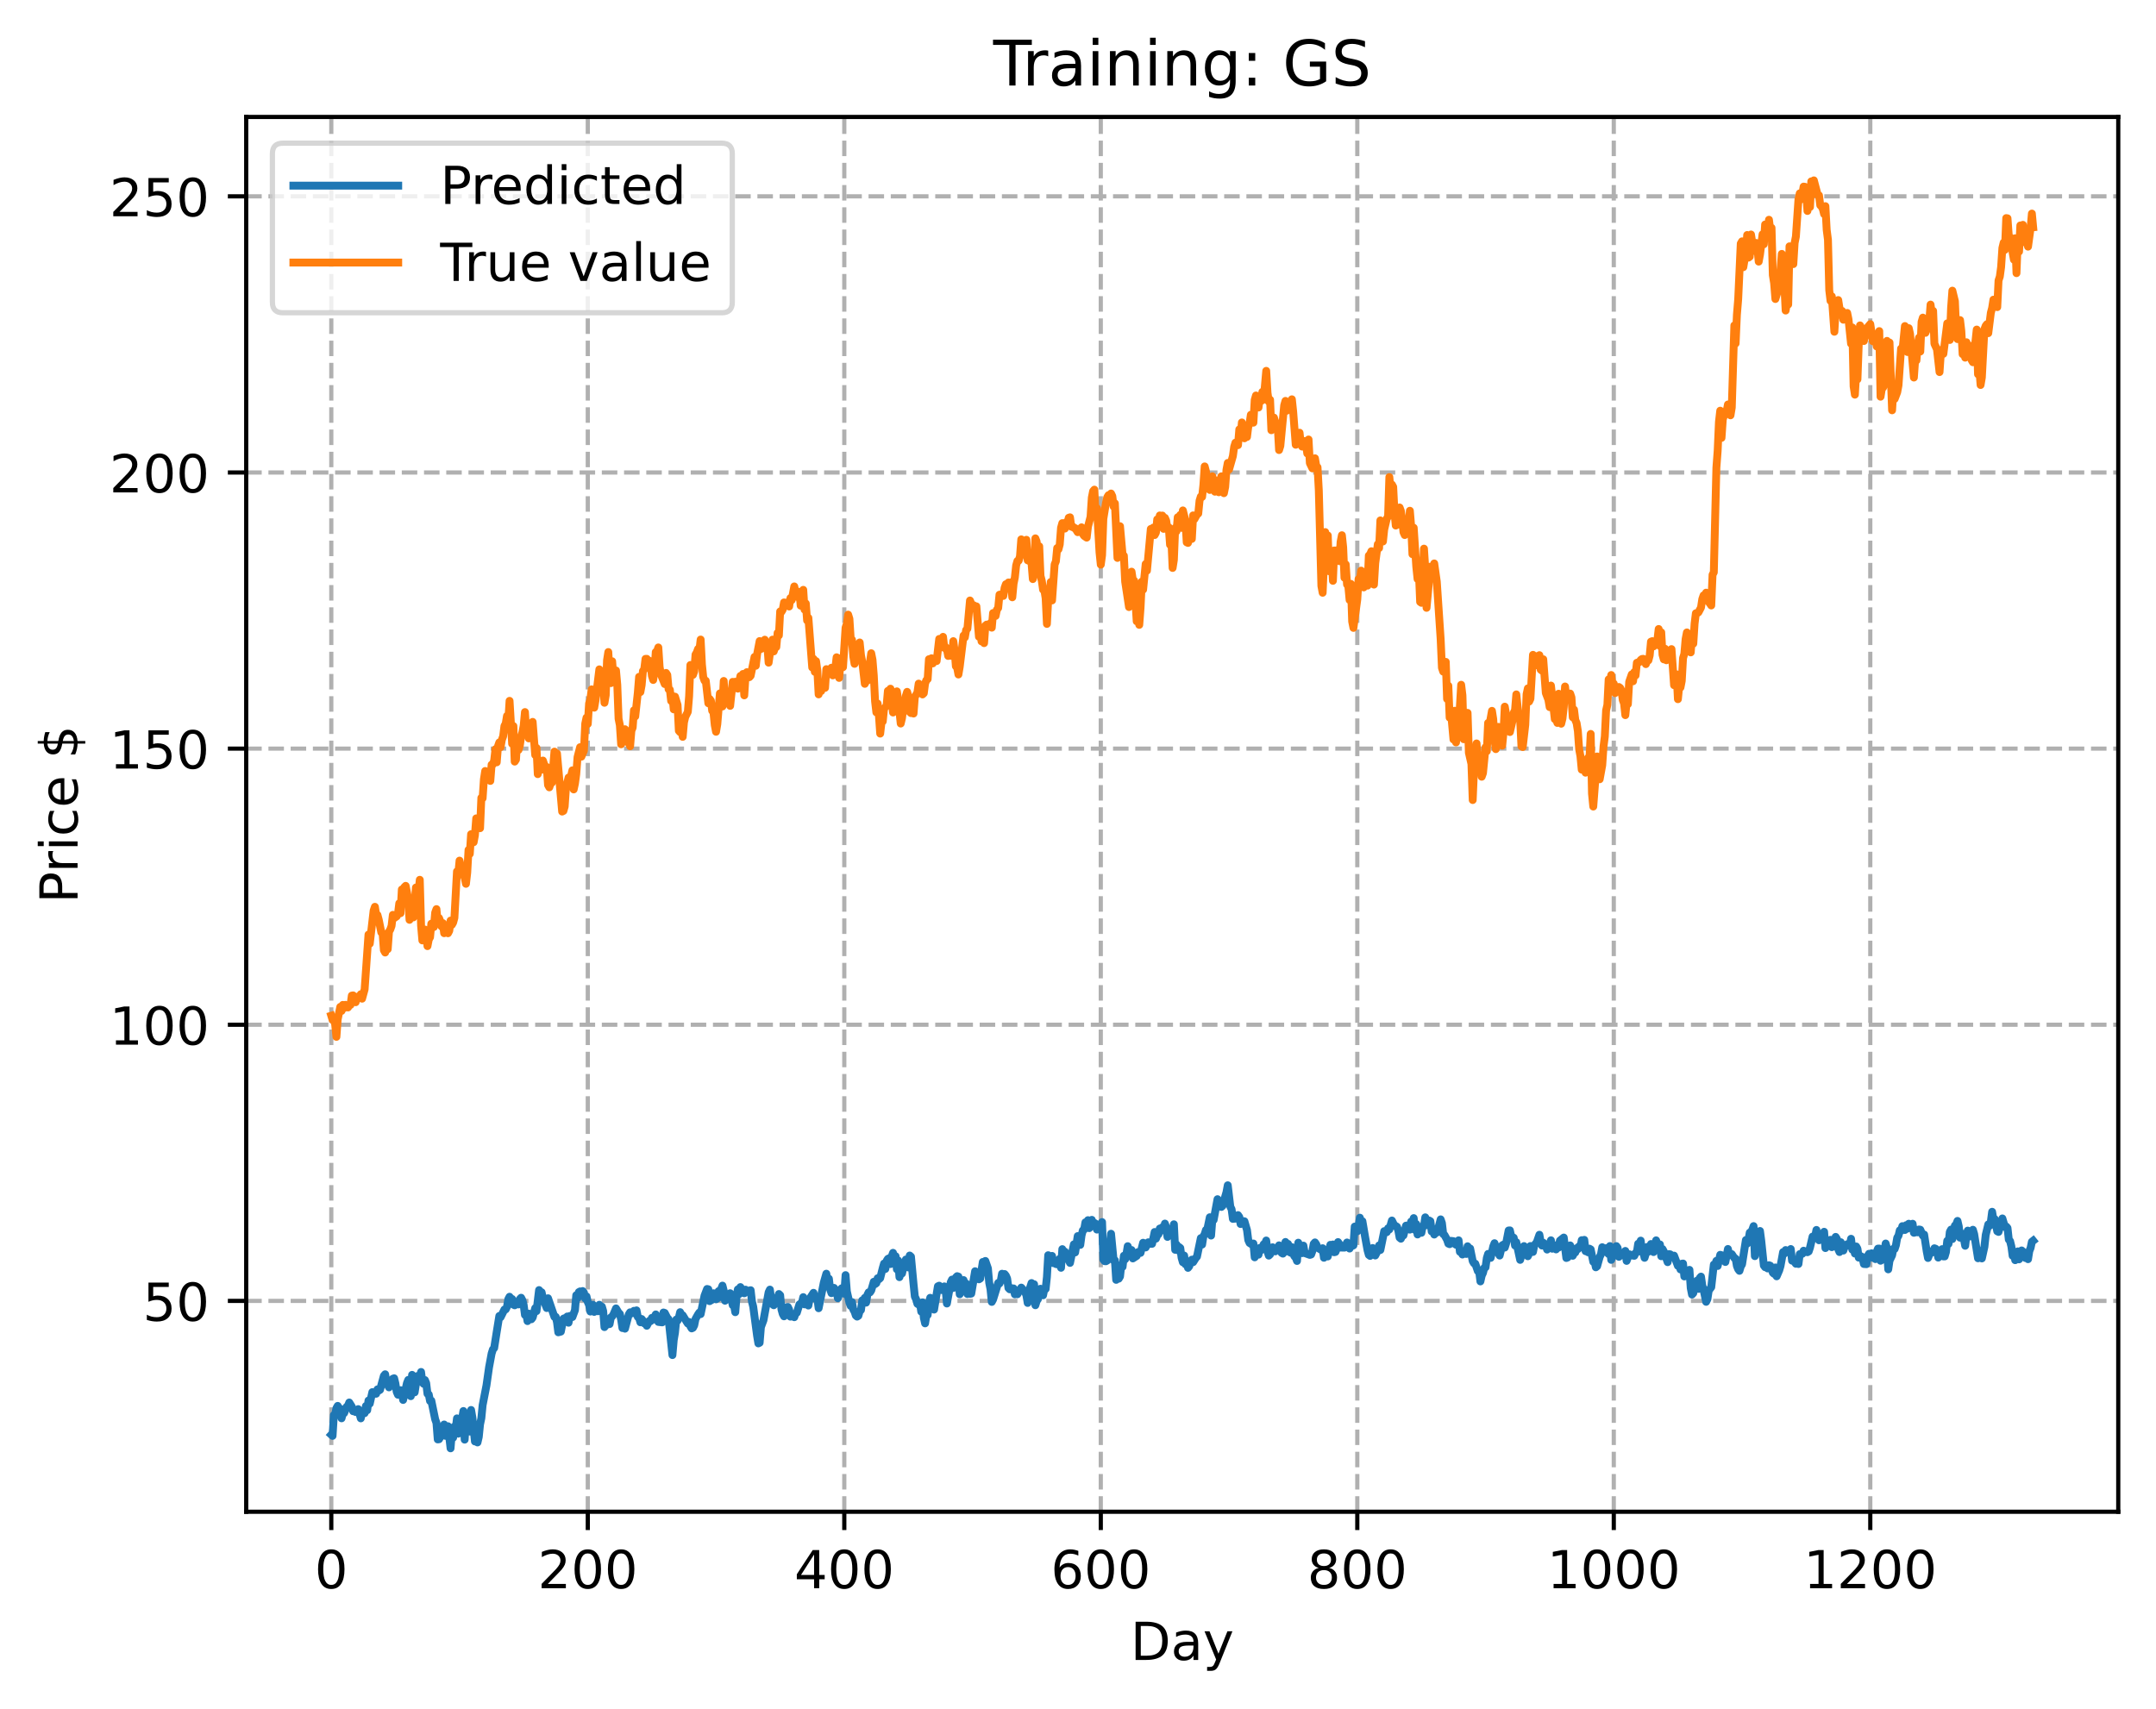 <?xml version="1.0" encoding="utf-8" standalone="no"?>
<!DOCTYPE svg PUBLIC "-//W3C//DTD SVG 1.1//EN"
  "http://www.w3.org/Graphics/SVG/1.1/DTD/svg11.dtd">
<!-- Created with matplotlib (https://matplotlib.org/) -->
<svg height="325.986pt" version="1.1" viewBox="0 0 411.286 325.986" width="411.286pt" xmlns="http://www.w3.org/2000/svg" xmlns:xlink="http://www.w3.org/1999/xlink">
 <defs>
  <style type="text/css">
*{stroke-linecap:butt;stroke-linejoin:round;}
  </style>
 </defs>
 <g id="figure_1">
  <g id="patch_1">
   <path d="M 0 325.986 
L 411.286 325.986 
L 411.286 0 
L 0 0 
z
" style="fill:#ffffff;"/>
  </g>
  <g id="axes_1">
   <g id="patch_2">
    <path d="M 46.966 288.43 
L 404.086 288.43 
L 404.086 22.318 
L 46.966 22.318 
z
" style="fill:#ffffff;"/>
   </g>
   <g id="matplotlib.axis_1">
    <g id="xtick_1">
     <g id="line2d_1">
      <path clip-path="url(#p18997ad2a4)" d="M 63.198 288.43 
L 63.198 22.318 
" style="fill:none;stroke:#b0b0b0;stroke-dasharray:2.96,1.28;stroke-dashoffset:0;stroke-width:0.8;"/>
     </g>
     <g id="line2d_2">
      <defs>
       <path d="M 0 0 
L 0 3.5 
" id="m142cc8e113" style="stroke:#000000;stroke-width:0.8;"/>
      </defs>
      <g>
       <use style="stroke:#000000;stroke-width:0.8;" x="63.198" xlink:href="#m142cc8e113" y="288.43"/>
      </g>
     </g>
     <g id="text_1">
      <!-- 0 -->
      <defs>
       <path d="M 31.781 66.406 
Q 24.172 66.406 20.328 58.906 
Q 16.5 51.422 16.5 36.375 
Q 16.5 21.391 20.328 13.891 
Q 24.172 6.391 31.781 6.391 
Q 39.453 6.391 43.281 13.891 
Q 47.125 21.391 47.125 36.375 
Q 47.125 51.422 43.281 58.906 
Q 39.453 66.406 31.781 66.406 
z
M 31.781 74.219 
Q 44.047 74.219 50.516 64.516 
Q 56.984 54.828 56.984 36.375 
Q 56.984 17.969 50.516 8.266 
Q 44.047 -1.422 31.781 -1.422 
Q 19.531 -1.422 13.062 8.266 
Q 6.594 17.969 6.594 36.375 
Q 6.594 54.828 13.062 64.516 
Q 19.531 74.219 31.781 74.219 
z
" id="DejaVuSans-48"/>
      </defs>
      <g transform="translate(60.017 303.029)scale(0.1 -0.1)">
       <use xlink:href="#DejaVuSans-48"/>
      </g>
     </g>
    </g>
    <g id="xtick_2">
     <g id="line2d_3">
      <path clip-path="url(#p18997ad2a4)" d="M 112.129 288.43 
L 112.129 22.318 
" style="fill:none;stroke:#b0b0b0;stroke-dasharray:2.96,1.28;stroke-dashoffset:0;stroke-width:0.8;"/>
     </g>
     <g id="line2d_4">
      <g>
       <use style="stroke:#000000;stroke-width:0.8;" x="112.129" xlink:href="#m142cc8e113" y="288.43"/>
      </g>
     </g>
     <g id="text_2">
      <!-- 200 -->
      <defs>
       <path d="M 19.188 8.297 
L 53.609 8.297 
L 53.609 0 
L 7.328 0 
L 7.328 8.297 
Q 12.938 14.109 22.625 23.891 
Q 32.328 33.688 34.812 36.531 
Q 39.547 41.844 41.422 45.531 
Q 43.312 49.219 43.312 52.781 
Q 43.312 58.594 39.234 62.25 
Q 35.156 65.922 28.609 65.922 
Q 23.969 65.922 18.812 64.312 
Q 13.672 62.703 7.812 59.422 
L 7.812 69.391 
Q 13.766 71.781 18.938 73 
Q 24.125 74.219 28.422 74.219 
Q 39.75 74.219 46.484 68.547 
Q 53.219 62.891 53.219 53.422 
Q 53.219 48.922 51.531 44.891 
Q 49.859 40.875 45.406 35.406 
Q 44.188 33.984 37.641 27.219 
Q 31.109 20.453 19.188 8.297 
z
" id="DejaVuSans-50"/>
      </defs>
      <g transform="translate(102.585 303.029)scale(0.1 -0.1)">
       <use xlink:href="#DejaVuSans-50"/>
       <use x="63.623" xlink:href="#DejaVuSans-48"/>
       <use x="127.246" xlink:href="#DejaVuSans-48"/>
      </g>
     </g>
    </g>
    <g id="xtick_3">
     <g id="line2d_5">
      <path clip-path="url(#p18997ad2a4)" d="M 161.06 288.43 
L 161.06 22.318 
" style="fill:none;stroke:#b0b0b0;stroke-dasharray:2.96,1.28;stroke-dashoffset:0;stroke-width:0.8;"/>
     </g>
     <g id="line2d_6">
      <g>
       <use style="stroke:#000000;stroke-width:0.8;" x="161.06" xlink:href="#m142cc8e113" y="288.43"/>
      </g>
     </g>
     <g id="text_3">
      <!-- 400 -->
      <defs>
       <path d="M 37.797 64.312 
L 12.891 25.391 
L 37.797 25.391 
z
M 35.203 72.906 
L 47.609 72.906 
L 47.609 25.391 
L 58.016 25.391 
L 58.016 17.188 
L 47.609 17.188 
L 47.609 0 
L 37.797 0 
L 37.797 17.188 
L 4.891 17.188 
L 4.891 26.703 
z
" id="DejaVuSans-52"/>
      </defs>
      <g transform="translate(151.516 303.029)scale(0.1 -0.1)">
       <use xlink:href="#DejaVuSans-52"/>
       <use x="63.623" xlink:href="#DejaVuSans-48"/>
       <use x="127.246" xlink:href="#DejaVuSans-48"/>
      </g>
     </g>
    </g>
    <g id="xtick_4">
     <g id="line2d_7">
      <path clip-path="url(#p18997ad2a4)" d="M 209.99 288.43 
L 209.99 22.318 
" style="fill:none;stroke:#b0b0b0;stroke-dasharray:2.96,1.28;stroke-dashoffset:0;stroke-width:0.8;"/>
     </g>
     <g id="line2d_8">
      <g>
       <use style="stroke:#000000;stroke-width:0.8;" x="209.99" xlink:href="#m142cc8e113" y="288.43"/>
      </g>
     </g>
     <g id="text_4">
      <!-- 600 -->
      <defs>
       <path d="M 33.016 40.375 
Q 26.375 40.375 22.484 35.828 
Q 18.609 31.297 18.609 23.391 
Q 18.609 15.531 22.484 10.953 
Q 26.375 6.391 33.016 6.391 
Q 39.656 6.391 43.531 10.953 
Q 47.406 15.531 47.406 23.391 
Q 47.406 31.297 43.531 35.828 
Q 39.656 40.375 33.016 40.375 
z
M 52.594 71.297 
L 52.594 62.312 
Q 48.875 64.062 45.094 64.984 
Q 41.312 65.922 37.594 65.922 
Q 27.828 65.922 22.672 59.328 
Q 17.531 52.734 16.797 39.406 
Q 19.672 43.656 24.016 45.922 
Q 28.375 48.188 33.594 48.188 
Q 44.578 48.188 50.953 41.516 
Q 57.328 34.859 57.328 23.391 
Q 57.328 12.156 50.688 5.359 
Q 44.047 -1.422 33.016 -1.422 
Q 20.359 -1.422 13.672 8.266 
Q 6.984 17.969 6.984 36.375 
Q 6.984 53.656 15.188 63.938 
Q 23.391 74.219 37.203 74.219 
Q 40.922 74.219 44.703 73.484 
Q 48.484 72.75 52.594 71.297 
z
" id="DejaVuSans-54"/>
      </defs>
      <g transform="translate(200.446 303.029)scale(0.1 -0.1)">
       <use xlink:href="#DejaVuSans-54"/>
       <use x="63.623" xlink:href="#DejaVuSans-48"/>
       <use x="127.246" xlink:href="#DejaVuSans-48"/>
      </g>
     </g>
    </g>
    <g id="xtick_5">
     <g id="line2d_9">
      <path clip-path="url(#p18997ad2a4)" d="M 258.921 288.43 
L 258.921 22.318 
" style="fill:none;stroke:#b0b0b0;stroke-dasharray:2.96,1.28;stroke-dashoffset:0;stroke-width:0.8;"/>
     </g>
     <g id="line2d_10">
      <g>
       <use style="stroke:#000000;stroke-width:0.8;" x="258.921" xlink:href="#m142cc8e113" y="288.43"/>
      </g>
     </g>
     <g id="text_5">
      <!-- 800 -->
      <defs>
       <path d="M 31.781 34.625 
Q 24.75 34.625 20.719 30.859 
Q 16.703 27.094 16.703 20.516 
Q 16.703 13.922 20.719 10.156 
Q 24.75 6.391 31.781 6.391 
Q 38.812 6.391 42.859 10.172 
Q 46.922 13.969 46.922 20.516 
Q 46.922 27.094 42.891 30.859 
Q 38.875 34.625 31.781 34.625 
z
M 21.922 38.812 
Q 15.578 40.375 12.031 44.719 
Q 8.5 49.078 8.5 55.328 
Q 8.5 64.062 14.719 69.141 
Q 20.953 74.219 31.781 74.219 
Q 42.672 74.219 48.875 69.141 
Q 55.078 64.062 55.078 55.328 
Q 55.078 49.078 51.531 44.719 
Q 48 40.375 41.703 38.812 
Q 48.828 37.156 52.797 32.312 
Q 56.781 27.484 56.781 20.516 
Q 56.781 9.906 50.312 4.234 
Q 43.844 -1.422 31.781 -1.422 
Q 19.734 -1.422 13.25 4.234 
Q 6.781 9.906 6.781 20.516 
Q 6.781 27.484 10.781 32.312 
Q 14.797 37.156 21.922 38.812 
z
M 18.312 54.391 
Q 18.312 48.734 21.844 45.562 
Q 25.391 42.391 31.781 42.391 
Q 38.141 42.391 41.719 45.562 
Q 45.312 48.734 45.312 54.391 
Q 45.312 60.062 41.719 63.234 
Q 38.141 66.406 31.781 66.406 
Q 25.391 66.406 21.844 63.234 
Q 18.312 60.062 18.312 54.391 
z
" id="DejaVuSans-56"/>
      </defs>
      <g transform="translate(249.377 303.029)scale(0.1 -0.1)">
       <use xlink:href="#DejaVuSans-56"/>
       <use x="63.623" xlink:href="#DejaVuSans-48"/>
       <use x="127.246" xlink:href="#DejaVuSans-48"/>
      </g>
     </g>
    </g>
    <g id="xtick_6">
     <g id="line2d_11">
      <path clip-path="url(#p18997ad2a4)" d="M 307.851 288.43 
L 307.851 22.318 
" style="fill:none;stroke:#b0b0b0;stroke-dasharray:2.96,1.28;stroke-dashoffset:0;stroke-width:0.8;"/>
     </g>
     <g id="line2d_12">
      <g>
       <use style="stroke:#000000;stroke-width:0.8;" x="307.851" xlink:href="#m142cc8e113" y="288.43"/>
      </g>
     </g>
     <g id="text_6">
      <!-- 1000 -->
      <defs>
       <path d="M 12.406 8.297 
L 28.516 8.297 
L 28.516 63.922 
L 10.984 60.406 
L 10.984 69.391 
L 28.422 72.906 
L 38.281 72.906 
L 38.281 8.297 
L 54.391 8.297 
L 54.391 0 
L 12.406 0 
z
" id="DejaVuSans-49"/>
      </defs>
      <g transform="translate(295.126 303.029)scale(0.1 -0.1)">
       <use xlink:href="#DejaVuSans-49"/>
       <use x="63.623" xlink:href="#DejaVuSans-48"/>
       <use x="127.246" xlink:href="#DejaVuSans-48"/>
       <use x="190.869" xlink:href="#DejaVuSans-48"/>
      </g>
     </g>
    </g>
    <g id="xtick_7">
     <g id="line2d_13">
      <path clip-path="url(#p18997ad2a4)" d="M 356.782 288.43 
L 356.782 22.318 
" style="fill:none;stroke:#b0b0b0;stroke-dasharray:2.96,1.28;stroke-dashoffset:0;stroke-width:0.8;"/>
     </g>
     <g id="line2d_14">
      <g>
       <use style="stroke:#000000;stroke-width:0.8;" x="356.782" xlink:href="#m142cc8e113" y="288.43"/>
      </g>
     </g>
     <g id="text_7">
      <!-- 1200 -->
      <g transform="translate(344.057 303.029)scale(0.1 -0.1)">
       <use xlink:href="#DejaVuSans-49"/>
       <use x="63.623" xlink:href="#DejaVuSans-50"/>
       <use x="127.246" xlink:href="#DejaVuSans-48"/>
       <use x="190.869" xlink:href="#DejaVuSans-48"/>
      </g>
     </g>
    </g>
    <g id="text_8">
     <!-- Day -->
     <defs>
      <path d="M 19.672 64.797 
L 19.672 8.109 
L 31.594 8.109 
Q 46.688 8.109 53.688 14.938 
Q 60.688 21.781 60.688 36.531 
Q 60.688 51.172 53.688 57.984 
Q 46.688 64.797 31.594 64.797 
z
M 9.812 72.906 
L 30.078 72.906 
Q 51.266 72.906 61.172 64.094 
Q 71.094 55.281 71.094 36.531 
Q 71.094 17.672 61.125 8.828 
Q 51.172 0 30.078 0 
L 9.812 0 
z
" id="DejaVuSans-68"/>
      <path d="M 34.281 27.484 
Q 23.391 27.484 19.188 25 
Q 14.984 22.516 14.984 16.5 
Q 14.984 11.719 18.141 8.906 
Q 21.297 6.109 26.703 6.109 
Q 34.188 6.109 38.703 11.406 
Q 43.219 16.703 43.219 25.484 
L 43.219 27.484 
z
M 52.203 31.203 
L 52.203 0 
L 43.219 0 
L 43.219 8.297 
Q 40.141 3.328 35.547 0.953 
Q 30.953 -1.422 24.312 -1.422 
Q 15.922 -1.422 10.953 3.297 
Q 6 8.016 6 15.922 
Q 6 25.141 12.172 29.828 
Q 18.359 34.516 30.609 34.516 
L 43.219 34.516 
L 43.219 35.406 
Q 43.219 41.609 39.141 45 
Q 35.062 48.391 27.688 48.391 
Q 23 48.391 18.547 47.266 
Q 14.109 46.141 10.016 43.891 
L 10.016 52.203 
Q 14.938 54.109 19.578 55.047 
Q 24.219 56 28.609 56 
Q 40.484 56 46.344 49.844 
Q 52.203 43.703 52.203 31.203 
z
" id="DejaVuSans-97"/>
      <path d="M 32.172 -5.078 
Q 28.375 -14.844 24.75 -17.812 
Q 21.141 -20.797 15.094 -20.797 
L 7.906 -20.797 
L 7.906 -13.281 
L 13.188 -13.281 
Q 16.891 -13.281 18.938 -11.516 
Q 21 -9.766 23.484 -3.219 
L 25.094 0.875 
L 2.984 54.688 
L 12.5 54.688 
L 29.594 11.922 
L 46.688 54.688 
L 56.203 54.688 
z
" id="DejaVuSans-121"/>
     </defs>
     <g transform="translate(215.652 316.707)scale(0.1 -0.1)">
      <use xlink:href="#DejaVuSans-68"/>
      <use x="77.002" xlink:href="#DejaVuSans-97"/>
      <use x="138.281" xlink:href="#DejaVuSans-121"/>
     </g>
    </g>
   </g>
   <g id="matplotlib.axis_2">
    <g id="ytick_1">
     <g id="line2d_15">
      <path clip-path="url(#p18997ad2a4)" d="M 46.966 248.205 
L 404.086 248.205 
" style="fill:none;stroke:#b0b0b0;stroke-dasharray:2.96,1.28;stroke-dashoffset:0;stroke-width:0.8;"/>
     </g>
     <g id="line2d_16">
      <defs>
       <path d="M 0 0 
L -3.5 0 
" id="m6037024872" style="stroke:#000000;stroke-width:0.8;"/>
      </defs>
      <g>
       <use style="stroke:#000000;stroke-width:0.8;" x="46.966" xlink:href="#m6037024872" y="248.205"/>
      </g>
     </g>
     <g id="text_9">
      <!-- 50 -->
      <defs>
       <path d="M 10.797 72.906 
L 49.516 72.906 
L 49.516 64.594 
L 19.828 64.594 
L 19.828 46.734 
Q 21.969 47.469 24.109 47.828 
Q 26.266 48.188 28.422 48.188 
Q 40.625 48.188 47.75 41.5 
Q 54.891 34.812 54.891 23.391 
Q 54.891 11.625 47.562 5.094 
Q 40.234 -1.422 26.906 -1.422 
Q 22.312 -1.422 17.547 -0.641 
Q 12.797 0.141 7.719 1.703 
L 7.719 11.625 
Q 12.109 9.234 16.797 8.062 
Q 21.484 6.891 26.703 6.891 
Q 35.156 6.891 40.078 11.328 
Q 45.016 15.766 45.016 23.391 
Q 45.016 31 40.078 35.438 
Q 35.156 39.891 26.703 39.891 
Q 22.75 39.891 18.812 39.016 
Q 14.891 38.141 10.797 36.281 
z
" id="DejaVuSans-53"/>
      </defs>
      <g transform="translate(27.241 252.004)scale(0.1 -0.1)">
       <use xlink:href="#DejaVuSans-53"/>
       <use x="63.623" xlink:href="#DejaVuSans-48"/>
      </g>
     </g>
    </g>
    <g id="ytick_2">
     <g id="line2d_17">
      <path clip-path="url(#p18997ad2a4)" d="M 46.966 195.519 
L 404.086 195.519 
" style="fill:none;stroke:#b0b0b0;stroke-dasharray:2.96,1.28;stroke-dashoffset:0;stroke-width:0.8;"/>
     </g>
     <g id="line2d_18">
      <g>
       <use style="stroke:#000000;stroke-width:0.8;" x="46.966" xlink:href="#m6037024872" y="195.519"/>
      </g>
     </g>
     <g id="text_10">
      <!-- 100 -->
      <g transform="translate(20.878 199.318)scale(0.1 -0.1)">
       <use xlink:href="#DejaVuSans-49"/>
       <use x="63.623" xlink:href="#DejaVuSans-48"/>
       <use x="127.246" xlink:href="#DejaVuSans-48"/>
      </g>
     </g>
    </g>
    <g id="ytick_3">
     <g id="line2d_19">
      <path clip-path="url(#p18997ad2a4)" d="M 46.966 142.832 
L 404.086 142.832 
" style="fill:none;stroke:#b0b0b0;stroke-dasharray:2.96,1.28;stroke-dashoffset:0;stroke-width:0.8;"/>
     </g>
     <g id="line2d_20">
      <g>
       <use style="stroke:#000000;stroke-width:0.8;" x="46.966" xlink:href="#m6037024872" y="142.832"/>
      </g>
     </g>
     <g id="text_11">
      <!-- 150 -->
      <g transform="translate(20.878 146.632)scale(0.1 -0.1)">
       <use xlink:href="#DejaVuSans-49"/>
       <use x="63.623" xlink:href="#DejaVuSans-53"/>
       <use x="127.246" xlink:href="#DejaVuSans-48"/>
      </g>
     </g>
    </g>
    <g id="ytick_4">
     <g id="line2d_21">
      <path clip-path="url(#p18997ad2a4)" d="M 46.966 90.146 
L 404.086 90.146 
" style="fill:none;stroke:#b0b0b0;stroke-dasharray:2.96,1.28;stroke-dashoffset:0;stroke-width:0.8;"/>
     </g>
     <g id="line2d_22">
      <g>
       <use style="stroke:#000000;stroke-width:0.8;" x="46.966" xlink:href="#m6037024872" y="90.146"/>
      </g>
     </g>
     <g id="text_12">
      <!-- 200 -->
      <g transform="translate(20.878 93.945)scale(0.1 -0.1)">
       <use xlink:href="#DejaVuSans-50"/>
       <use x="63.623" xlink:href="#DejaVuSans-48"/>
       <use x="127.246" xlink:href="#DejaVuSans-48"/>
      </g>
     </g>
    </g>
    <g id="ytick_5">
     <g id="line2d_23">
      <path clip-path="url(#p18997ad2a4)" d="M 46.966 37.459 
L 404.086 37.459 
" style="fill:none;stroke:#b0b0b0;stroke-dasharray:2.96,1.28;stroke-dashoffset:0;stroke-width:0.8;"/>
     </g>
     <g id="line2d_24">
      <g>
       <use style="stroke:#000000;stroke-width:0.8;" x="46.966" xlink:href="#m6037024872" y="37.459"/>
      </g>
     </g>
     <g id="text_13">
      <!-- 250 -->
      <g transform="translate(20.878 41.259)scale(0.1 -0.1)">
       <use xlink:href="#DejaVuSans-50"/>
       <use x="63.623" xlink:href="#DejaVuSans-53"/>
       <use x="127.246" xlink:href="#DejaVuSans-48"/>
      </g>
     </g>
    </g>
    <g id="text_14">
     <!-- Price $ -->
     <defs>
      <path d="M 19.672 64.797 
L 19.672 37.406 
L 32.078 37.406 
Q 38.969 37.406 42.719 40.969 
Q 46.484 44.531 46.484 51.125 
Q 46.484 57.672 42.719 61.234 
Q 38.969 64.797 32.078 64.797 
z
M 9.812 72.906 
L 32.078 72.906 
Q 44.344 72.906 50.609 67.359 
Q 56.891 61.812 56.891 51.125 
Q 56.891 40.328 50.609 34.812 
Q 44.344 29.297 32.078 29.297 
L 19.672 29.297 
L 19.672 0 
L 9.812 0 
z
" id="DejaVuSans-80"/>
      <path d="M 41.109 46.297 
Q 39.594 47.172 37.812 47.578 
Q 36.031 48 33.891 48 
Q 26.266 48 22.188 43.047 
Q 18.109 38.094 18.109 28.812 
L 18.109 0 
L 9.078 0 
L 9.078 54.688 
L 18.109 54.688 
L 18.109 46.188 
Q 20.953 51.172 25.484 53.578 
Q 30.031 56 36.531 56 
Q 37.453 56 38.578 55.875 
Q 39.703 55.766 41.062 55.516 
z
" id="DejaVuSans-114"/>
      <path d="M 9.422 54.688 
L 18.406 54.688 
L 18.406 0 
L 9.422 0 
z
M 9.422 75.984 
L 18.406 75.984 
L 18.406 64.594 
L 9.422 64.594 
z
" id="DejaVuSans-105"/>
      <path d="M 48.781 52.594 
L 48.781 44.188 
Q 44.969 46.297 41.141 47.344 
Q 37.312 48.391 33.406 48.391 
Q 24.656 48.391 19.812 42.844 
Q 14.984 37.312 14.984 27.297 
Q 14.984 17.281 19.812 11.734 
Q 24.656 6.203 33.406 6.203 
Q 37.312 6.203 41.141 7.25 
Q 44.969 8.297 48.781 10.406 
L 48.781 2.094 
Q 45.016 0.344 40.984 -0.531 
Q 36.969 -1.422 32.422 -1.422 
Q 20.062 -1.422 12.781 6.344 
Q 5.516 14.109 5.516 27.297 
Q 5.516 40.672 12.859 48.328 
Q 20.219 56 33.016 56 
Q 37.156 56 41.109 55.141 
Q 45.062 54.297 48.781 52.594 
z
" id="DejaVuSans-99"/>
      <path d="M 56.203 29.594 
L 56.203 25.203 
L 14.891 25.203 
Q 15.484 15.922 20.484 11.062 
Q 25.484 6.203 34.422 6.203 
Q 39.594 6.203 44.453 7.469 
Q 49.312 8.734 54.109 11.281 
L 54.109 2.781 
Q 49.266 0.734 44.188 -0.344 
Q 39.109 -1.422 33.891 -1.422 
Q 20.797 -1.422 13.156 6.188 
Q 5.516 13.812 5.516 26.812 
Q 5.516 40.234 12.766 48.109 
Q 20.016 56 32.328 56 
Q 43.359 56 49.781 48.891 
Q 56.203 41.797 56.203 29.594 
z
M 47.219 32.234 
Q 47.125 39.594 43.094 43.984 
Q 39.062 48.391 32.422 48.391 
Q 24.906 48.391 20.391 44.141 
Q 15.875 39.891 15.188 32.172 
z
" id="DejaVuSans-101"/>
      <path id="DejaVuSans-32"/>
      <path d="M 33.797 -14.703 
L 28.906 -14.703 
L 28.859 0 
Q 23.734 0.094 18.609 1.188 
Q 13.484 2.297 8.297 4.5 
L 8.297 13.281 
Q 13.281 10.156 18.375 8.562 
Q 23.484 6.984 28.906 6.938 
L 28.906 29.203 
Q 18.109 30.953 13.203 35.156 
Q 8.297 39.359 8.297 46.688 
Q 8.297 54.641 13.625 59.219 
Q 18.953 63.812 28.906 64.5 
L 28.906 75.984 
L 33.797 75.984 
L 33.797 64.656 
Q 38.328 64.453 42.578 63.688 
Q 46.828 62.938 50.875 61.625 
L 50.875 53.078 
Q 46.828 55.125 42.547 56.25 
Q 38.281 57.375 33.797 57.562 
L 33.797 36.719 
Q 44.875 35.016 50.094 30.609 
Q 55.328 26.219 55.328 18.609 
Q 55.328 10.359 49.781 5.594 
Q 44.234 0.828 33.797 0.094 
z
M 28.906 37.594 
L 28.906 57.625 
Q 23.25 56.984 20.266 54.391 
Q 17.281 51.812 17.281 47.516 
Q 17.281 43.312 20.031 40.969 
Q 22.797 38.625 28.906 37.594 
z
M 33.797 28.219 
L 33.797 7.078 
Q 39.984 7.906 43.141 10.594 
Q 46.297 13.281 46.297 17.672 
Q 46.297 21.969 43.281 24.5 
Q 40.281 27.047 33.797 28.219 
z
" id="DejaVuSans-36"/>
     </defs>
     <g transform="translate(14.798 172.342)rotate(-90)scale(0.1 -0.1)">
      <use xlink:href="#DejaVuSans-80"/>
      <use x="58.553" xlink:href="#DejaVuSans-114"/>
      <use x="99.666" xlink:href="#DejaVuSans-105"/>
      <use x="127.449" xlink:href="#DejaVuSans-99"/>
      <use x="182.43" xlink:href="#DejaVuSans-101"/>
      <use x="243.953" xlink:href="#DejaVuSans-32"/>
      <use x="275.74" xlink:href="#DejaVuSans-36"/>
     </g>
    </g>
   </g>
   <g id="line2d_25">
    <path clip-path="url(#p18997ad2a4)" d="M 63.198 273.732 
L 63.443 273.955 
L 63.688 269.976 
L 63.932 269.959 
L 64.177 268.661 
L 64.422 268.235 
L 64.666 269.204 
L 64.911 268.768 
L 65.156 270.609 
L 65.4 269.712 
L 65.645 269.613 
L 66.134 268.398 
L 66.379 268.212 
L 66.623 267.586 
L 67.113 268.376 
L 67.357 269.253 
L 67.602 269.166 
L 67.847 269.413 
L 68.091 269.334 
L 68.336 268.853 
L 68.825 270.617 
L 69.07 269.405 
L 69.315 269.243 
L 69.559 269.626 
L 69.804 268.258 
L 70.049 269.069 
L 70.293 267.211 
L 70.538 267.807 
L 71.027 265.608 
L 71.272 265.909 
L 71.761 265.916 
L 72.006 265.083 
L 72.251 265.324 
L 72.495 265.178 
L 73.229 262.489 
L 73.474 262.201 
L 73.718 263.77 
L 74.208 264.701 
L 74.942 263.054 
L 75.186 262.964 
L 75.431 263.973 
L 75.676 265.558 
L 75.92 266.112 
L 76.41 265.239 
L 76.654 265.785 
L 76.899 267.104 
L 77.633 263.889 
L 77.878 263.276 
L 78.122 265.893 
L 78.367 266.384 
L 78.611 262.315 
L 79.101 265.654 
L 79.59 262.564 
L 79.835 262.474 
L 80.079 262.781 
L 80.324 261.76 
L 80.569 263.712 
L 80.813 264.028 
L 81.058 263.304 
L 81.303 263.893 
L 81.547 265.923 
L 81.792 266.062 
L 82.037 267.306 
L 82.281 267.234 
L 83.015 270.794 
L 83.26 271.48 
L 83.505 274.634 
L 83.749 274.599 
L 83.994 274.181 
L 84.239 273.238 
L 84.483 273.234 
L 84.728 271.785 
L 84.972 273.948 
L 85.217 273.589 
L 85.462 272.115 
L 85.951 276.334 
L 86.196 273.349 
L 86.44 274.308 
L 86.685 272.17 
L 86.93 272.593 
L 87.174 270.614 
L 87.419 273.538 
L 87.664 272.138 
L 87.908 272.09 
L 88.398 269.215 
L 88.642 274.676 
L 88.887 270.999 
L 89.132 270.151 
L 89.376 270.511 
L 89.621 273.134 
L 89.866 269.015 
L 90.11 270.434 
L 90.599 275.021 
L 90.844 273.691 
L 91.089 275.209 
L 91.333 274.152 
L 91.578 271.745 
L 91.823 270.595 
L 92.067 268.09 
L 92.801 264.32 
L 93.291 260.888 
L 93.78 258.251 
L 94.025 257.467 
L 94.269 257.199 
L 94.759 254.091 
L 95.248 251.077 
L 95.493 251.323 
L 96.227 249.846 
L 96.471 249.824 
L 96.716 249.327 
L 96.96 247.869 
L 97.205 247.413 
L 97.45 248.726 
L 97.694 247.834 
L 97.939 248.925 
L 98.184 249.045 
L 98.428 248.447 
L 98.673 248.356 
L 98.918 248.873 
L 99.162 247.87 
L 99.407 247.6 
L 99.652 248.072 
L 99.896 248.976 
L 100.141 250.886 
L 100.386 250.649 
L 100.63 252.059 
L 100.875 250.636 
L 101.12 250.77 
L 101.364 251.706 
L 101.609 251.392 
L 102.098 249.579 
L 102.343 250.161 
L 102.832 246.138 
L 103.077 246.452 
L 103.321 246.553 
L 103.566 247.679 
L 104.055 248.946 
L 104.3 249.571 
L 104.545 247.699 
L 105.768 251.259 
L 106.013 251.239 
L 106.257 252.276 
L 106.502 254.198 
L 106.991 254.065 
L 107.481 251.599 
L 107.725 251.495 
L 107.97 251.778 
L 108.215 251.18 
L 108.459 252.37 
L 108.704 251.079 
L 108.948 251.051 
L 109.193 251.283 
L 109.682 249.972 
L 109.927 247.118 
L 110.172 247.687 
L 110.416 246.526 
L 110.661 246.392 
L 110.906 246.674 
L 111.15 246.326 
L 111.395 246.622 
L 111.64 247.771 
L 111.884 247.339 
L 112.129 248.415 
L 112.374 248.969 
L 112.618 250.233 
L 112.863 249.918 
L 113.108 248.942 
L 113.352 250.305 
L 113.842 250.009 
L 114.086 250.177 
L 114.331 248.94 
L 114.575 249.677 
L 114.82 249.293 
L 115.065 250.14 
L 115.309 253.204 
L 115.554 251.884 
L 115.799 252.759 
L 116.043 252.135 
L 116.288 252.629 
L 116.533 251.35 
L 116.777 251.176 
L 117.022 250.796 
L 117.511 249.635 
L 118.001 250.459 
L 118.245 250.689 
L 118.49 251.763 
L 118.735 253.385 
L 118.979 253.145 
L 119.224 253.502 
L 119.958 250.763 
L 120.203 250.38 
L 120.447 250.598 
L 120.936 250.093 
L 121.181 250.639 
L 121.426 250.011 
L 121.67 251.268 
L 121.915 251.464 
L 122.16 252.287 
L 122.404 251.656 
L 122.649 251.966 
L 122.894 252.488 
L 123.138 252.386 
L 123.383 252.95 
L 123.872 252.015 
L 124.117 252.062 
L 124.362 251.437 
L 124.606 251.776 
L 125.096 250.782 
L 125.585 252.214 
L 126.319 252.301 
L 126.563 250.416 
L 126.808 250.499 
L 127.297 251.448 
L 127.542 251.695 
L 128.276 258.544 
L 128.521 255.694 
L 128.765 254.255 
L 129.01 251.764 
L 129.255 251.972 
L 129.499 251.39 
L 129.744 250.351 
L 129.989 250.918 
L 130.233 250.941 
L 130.967 252.148 
L 131.212 252.523 
L 131.457 252.219 
L 131.701 253.053 
L 131.946 253.453 
L 132.191 253.335 
L 132.435 252.858 
L 132.68 251.643 
L 133.169 250.774 
L 133.414 250.419 
L 133.658 250.727 
L 134.392 247.214 
L 134.882 245.931 
L 135.126 245.985 
L 135.371 248.253 
L 135.86 247.958 
L 136.105 246.739 
L 136.35 246.842 
L 136.594 247.896 
L 136.839 247.742 
L 137.084 246.339 
L 137.328 247.472 
L 137.573 245.932 
L 137.818 245.289 
L 138.062 246.257 
L 138.307 248.17 
L 138.796 247.508 
L 139.041 247.711 
L 139.285 246.739 
L 139.775 249.022 
L 140.019 248.994 
L 140.264 250.361 
L 140.509 247.329 
L 140.753 246.006 
L 140.998 246.914 
L 141.243 245.568 
L 141.487 245.927 
L 141.732 246.642 
L 141.977 246.754 
L 142.221 246.063 
L 142.711 246.472 
L 142.955 246.227 
L 143.2 246.165 
L 143.445 248.334 
L 143.689 249.317 
L 144.423 254.854 
L 144.668 256.313 
L 144.912 256.187 
L 145.157 253.2 
L 145.646 251.887 
L 146.625 246.557 
L 146.87 246.049 
L 147.114 247.9 
L 147.359 248.819 
L 147.604 249.031 
L 147.848 248.541 
L 148.093 247.613 
L 148.338 247.694 
L 148.582 246.887 
L 148.827 247.124 
L 149.072 249.821 
L 149.316 250.687 
L 149.561 251.144 
L 150.05 249.405 
L 150.295 249.353 
L 150.539 249.863 
L 150.784 251.207 
L 151.029 250.866 
L 151.518 251.315 
L 151.763 250.574 
L 152.007 250.457 
L 152.497 248.875 
L 152.986 248.519 
L 153.231 247.484 
L 153.475 248.865 
L 153.72 248.285 
L 153.965 248.532 
L 154.209 249.089 
L 154.454 247.784 
L 155.188 246.66 
L 155.433 247.699 
L 155.677 247.865 
L 155.922 247.738 
L 156.166 249.602 
L 157.145 244.724 
L 157.634 243.012 
L 157.879 244.448 
L 158.124 243.969 
L 158.368 246.017 
L 158.613 246.728 
L 158.858 246.418 
L 159.102 245.72 
L 159.592 246.561 
L 159.836 247.696 
L 160.326 246.064 
L 160.57 245.795 
L 161.06 246.832 
L 161.304 243.284 
L 161.549 246.391 
L 162.038 248.543 
L 162.283 249.169 
L 162.527 248.429 
L 162.772 249.845 
L 163.017 250.258 
L 163.261 250.99 
L 163.506 251.202 
L 163.751 251.042 
L 163.995 250.155 
L 164.24 249.95 
L 164.485 248.105 
L 164.729 248.13 
L 164.974 247.617 
L 165.219 248.537 
L 165.463 247.055 
L 165.708 246.565 
L 165.953 246.582 
L 166.197 246.217 
L 166.687 244.546 
L 166.931 245.005 
L 167.176 244.816 
L 167.421 243.879 
L 167.665 244.08 
L 167.91 243.854 
L 168.399 241.919 
L 168.644 241.073 
L 168.888 242.114 
L 169.133 240.562 
L 169.378 240.18 
L 169.622 240.06 
L 169.867 241.183 
L 170.112 239.696 
L 170.356 239.032 
L 170.601 240.285 
L 170.846 239.671 
L 171.09 242.17 
L 171.335 240.492 
L 171.58 243.676 
L 171.824 242.916 
L 172.069 242.977 
L 172.314 241.932 
L 172.558 241.502 
L 172.803 240.311 
L 173.048 240.793 
L 173.292 241.824 
L 173.537 239.545 
L 173.782 239.764 
L 174.271 245.004 
L 174.515 247.371 
L 174.76 247.891 
L 175.005 248.758 
L 175.249 248.914 
L 175.494 248.6 
L 175.739 250.255 
L 175.983 248.479 
L 176.228 251.409 
L 176.473 252.489 
L 176.717 250.96 
L 176.962 250.891 
L 177.207 248.601 
L 177.451 247.612 
L 177.696 249.387 
L 177.941 248.352 
L 178.185 249.86 
L 178.919 245.411 
L 179.164 245.302 
L 179.409 245.922 
L 179.653 246.137 
L 180.142 245.437 
L 180.387 245.983 
L 180.632 248.705 
L 181.366 244.639 
L 181.61 244.143 
L 181.855 245.738 
L 182.1 244.928 
L 182.344 243.731 
L 182.589 243.486 
L 182.834 243.569 
L 183.078 246.94 
L 183.323 246.193 
L 183.568 244.414 
L 183.812 244.232 
L 184.057 245.559 
L 184.302 244.885 
L 184.546 246.888 
L 184.791 246.694 
L 185.036 246.859 
L 185.28 246.817 
L 186.014 242.544 
L 186.259 243.182 
L 186.503 243.488 
L 186.748 244.088 
L 186.993 243.936 
L 187.482 240.773 
L 187.727 241.024 
L 187.971 240.583 
L 188.461 241.992 
L 188.705 244.742 
L 188.95 245.965 
L 189.195 248.399 
L 189.439 247.944 
L 190.173 245.577 
L 190.418 244.775 
L 190.663 244.886 
L 190.907 244.383 
L 191.152 243.019 
L 191.397 243.441 
L 191.641 243.081 
L 191.886 243.386 
L 192.13 243.949 
L 192.375 245.75 
L 192.62 245.994 
L 192.864 245.74 
L 193.109 246.089 
L 193.354 245.823 
L 193.598 246.956 
L 193.843 246.6 
L 194.088 246.934 
L 194.577 246.073 
L 194.822 245.665 
L 195.556 246.519 
L 195.8 247.137 
L 196.045 248.596 
L 196.29 246.323 
L 196.779 244.797 
L 197.024 245.237 
L 197.268 245.023 
L 197.513 249.033 
L 197.758 248.231 
L 198.002 247.881 
L 198.247 246.242 
L 198.491 245.886 
L 198.736 246.968 
L 198.981 247.137 
L 199.225 245.901 
L 199.47 245.932 
L 199.715 243.638 
L 199.959 239.484 
L 200.204 240.748 
L 200.449 240.47 
L 200.693 239.62 
L 200.938 241 
L 201.183 240.796 
L 201.427 241.169 
L 201.672 241.224 
L 202.161 240.157 
L 202.406 241.886 
L 202.651 238.326 
L 202.895 238.98 
L 203.14 238.803 
L 203.629 239.968 
L 204.118 240.957 
L 204.852 237.416 
L 205.097 238.962 
L 205.586 235.838 
L 205.831 237.033 
L 206.076 237.521 
L 206.32 235.713 
L 206.565 234.749 
L 206.81 234.598 
L 207.054 233.214 
L 207.299 233.335 
L 207.544 232.802 
L 207.788 234.325 
L 208.033 233.219 
L 208.278 232.74 
L 208.522 233.949 
L 208.767 233.319 
L 209.012 233.483 
L 209.256 234.598 
L 209.501 233.707 
L 209.746 233.589 
L 209.99 233.931 
L 210.235 233.165 
L 210.479 240.325 
L 210.724 240.621 
L 210.969 240.64 
L 211.213 240.502 
L 211.458 240.121 
L 211.947 235.39 
L 212.437 240.473 
L 212.681 240.456 
L 212.926 244.188 
L 213.171 243.445 
L 213.415 243.963 
L 213.66 243.548 
L 213.905 241.313 
L 214.149 241.705 
L 214.394 239.587 
L 214.639 240.262 
L 214.883 239.258 
L 215.128 237.764 
L 215.373 238.527 
L 215.862 238.498 
L 216.106 240.102 
L 216.84 239.626 
L 217.085 238.892 
L 217.33 239.047 
L 217.574 239.043 
L 218.064 237.108 
L 218.308 237.898 
L 218.553 238.007 
L 219.042 237.024 
L 219.287 237.309 
L 219.776 237.313 
L 220.266 235.054 
L 220.51 236.334 
L 220.755 235.718 
L 221 235.477 
L 221.244 234.396 
L 221.489 234.803 
L 221.734 234.154 
L 221.978 234.759 
L 222.223 233.451 
L 222.467 234.156 
L 222.712 235.998 
L 222.957 234.696 
L 223.446 235.081 
L 223.691 235.115 
L 223.935 233.584 
L 224.18 238.455 
L 224.425 237.442 
L 224.669 238.546 
L 224.914 237.919 
L 225.159 238.114 
L 225.403 239.975 
L 225.648 240.832 
L 225.893 239.551 
L 226.137 241.223 
L 226.382 240.979 
L 226.627 241.901 
L 226.871 241.594 
L 227.116 240.675 
L 227.361 240.336 
L 227.605 240.816 
L 228.094 240.038 
L 228.339 239.754 
L 229.073 236.225 
L 229.318 237.46 
L 229.562 235.909 
L 229.807 235.456 
L 230.052 234.667 
L 230.296 234.603 
L 230.786 232.243 
L 231.03 235.74 
L 231.275 232.645 
L 231.52 232.756 
L 232.254 228.8 
L 232.743 229.889 
L 232.988 230.281 
L 233.232 230.051 
L 233.722 228.301 
L 233.966 227.468 
L 234.211 226.144 
L 234.7 230.237 
L 234.945 230.724 
L 235.189 232.555 
L 235.923 232.474 
L 236.168 231.835 
L 236.413 232.19 
L 236.657 233.536 
L 236.902 232.949 
L 237.391 233.013 
L 237.881 234.677 
L 238.125 236.6 
L 238.37 237.154 
L 238.859 237.468 
L 239.104 237.256 
L 239.349 239.89 
L 239.593 238.228 
L 239.838 238.563 
L 240.082 239.385 
L 240.327 238.086 
L 240.572 238.531 
L 240.816 238.087 
L 241.061 237.398 
L 241.306 237.31 
L 241.55 236.681 
L 241.795 238.784 
L 242.04 239.565 
L 242.284 239.339 
L 242.774 237.97 
L 243.018 238.168 
L 243.263 238.757 
L 243.508 238.168 
L 243.752 238.142 
L 243.997 237.6 
L 244.242 238.094 
L 244.486 239.041 
L 244.731 239.186 
L 245.22 236.96 
L 245.465 238.768 
L 245.709 237.325 
L 246.199 239.012 
L 246.443 237.94 
L 246.688 239.172 
L 246.933 239.71 
L 247.177 239.929 
L 247.422 240.589 
L 247.667 237.097 
L 247.911 237.755 
L 248.156 237.87 
L 248.401 239.095 
L 248.645 237.657 
L 248.89 239.076 
L 249.869 239.428 
L 250.113 239.352 
L 250.358 238.684 
L 250.603 237.318 
L 250.847 237.044 
L 251.092 237.393 
L 251.337 238.04 
L 252.07 238.498 
L 252.315 238.154 
L 252.56 239.975 
L 253.049 238.998 
L 253.294 239.726 
L 253.783 237.502 
L 254.028 238.14 
L 254.272 237.444 
L 254.517 238.924 
L 254.762 238.863 
L 255.006 238.28 
L 255.251 236.981 
L 255.496 237.34 
L 255.74 238.027 
L 256.474 238.043 
L 256.964 237.058 
L 257.453 238.219 
L 257.697 237.214 
L 257.942 237.726 
L 258.187 237.61 
L 258.431 234.021 
L 258.676 234.324 
L 258.921 234.934 
L 259.165 233.953 
L 259.41 232.33 
L 259.655 233.449 
L 259.899 233 
L 260.389 235.869 
L 260.878 238.555 
L 261.123 239.432 
L 261.367 239.621 
L 261.612 239.224 
L 261.857 238.111 
L 262.101 238.393 
L 262.346 239.541 
L 262.835 238.617 
L 263.08 237.616 
L 263.325 238.492 
L 264.058 234.897 
L 264.548 235.089 
L 264.792 234.348 
L 265.037 234.576 
L 265.526 232.867 
L 266.016 233.868 
L 266.26 233.905 
L 266.505 234.075 
L 266.75 234.8 
L 266.994 236.131 
L 267.239 236.339 
L 267.484 235.791 
L 267.728 235.715 
L 268.218 233.845 
L 268.462 233.823 
L 268.952 234.607 
L 269.196 233.07 
L 269.441 233.397 
L 269.685 232.407 
L 269.93 234.67 
L 270.175 233.547 
L 270.419 235.533 
L 270.664 235.041 
L 271.153 235.214 
L 271.398 233.935 
L 271.643 233.923 
L 271.887 232.261 
L 272.377 233.77 
L 272.621 232.858 
L 272.866 232.997 
L 273.111 234.96 
L 273.355 234.441 
L 273.6 235.546 
L 273.845 235.139 
L 274.089 235.173 
L 274.334 234.5 
L 274.823 232.648 
L 275.068 233.356 
L 275.313 235.46 
L 275.557 235.641 
L 276.046 236.531 
L 276.291 237.272 
L 276.536 237.383 
L 276.78 236.746 
L 277.27 236.808 
L 277.514 237.325 
L 277.759 237.494 
L 278.248 236.646 
L 278.493 238.84 
L 278.738 238.893 
L 278.982 239.357 
L 279.227 238.87 
L 279.472 238.975 
L 279.716 239.25 
L 279.961 237.783 
L 280.206 238.136 
L 280.45 238.206 
L 280.94 240.62 
L 281.184 241.03 
L 281.429 241.103 
L 281.918 242.521 
L 282.163 242.514 
L 282.407 244.487 
L 282.652 243.393 
L 282.897 242.865 
L 283.141 241.908 
L 283.386 241.807 
L 283.631 240.009 
L 283.875 239.233 
L 284.365 239.999 
L 284.854 237.809 
L 285.099 237.195 
L 285.588 238.67 
L 286.077 239.554 
L 286.567 237.604 
L 286.811 237.458 
L 287.056 238.031 
L 287.301 237.268 
L 287.79 234.766 
L 288.034 234.748 
L 288.279 235.857 
L 288.768 236.155 
L 289.013 237.643 
L 289.258 237.003 
L 289.992 240.378 
L 290.726 237.746 
L 291.215 238.235 
L 291.46 239.682 
L 291.704 239.182 
L 291.949 237.732 
L 292.438 238.863 
L 292.683 237.604 
L 293.172 236.984 
L 293.661 235.582 
L 293.906 236.979 
L 294.151 237.641 
L 294.395 237.101 
L 294.885 237.69 
L 295.129 238.409 
L 295.374 237.587 
L 295.619 237.306 
L 295.863 236.639 
L 296.108 238.248 
L 296.353 237.741 
L 296.597 237.604 
L 296.842 238.381 
L 297.087 238.008 
L 297.331 238.025 
L 297.576 236.7 
L 298.31 236.116 
L 298.799 240.018 
L 299.044 239.919 
L 299.289 239.028 
L 299.533 237.619 
L 299.778 238.944 
L 300.022 239.595 
L 300.267 239.115 
L 300.512 238.964 
L 300.756 238.144 
L 301.001 238.329 
L 301.246 237.776 
L 301.49 238.02 
L 301.735 236.616 
L 301.98 237.202 
L 302.224 236.559 
L 302.469 238.719 
L 302.714 238.754 
L 302.958 238.93 
L 303.203 238.237 
L 303.448 238.376 
L 303.937 240.749 
L 304.182 240.601 
L 304.426 241.794 
L 304.671 241.593 
L 305.16 239.826 
L 305.405 239.303 
L 305.649 237.959 
L 305.894 238.189 
L 306.139 238.647 
L 306.383 238.143 
L 306.628 239.01 
L 306.873 239.269 
L 307.117 237.736 
L 307.362 240.376 
L 307.607 239.694 
L 308.096 239.217 
L 308.341 237.748 
L 308.585 238.082 
L 308.83 239.793 
L 309.319 239.306 
L 309.564 239.216 
L 309.809 239.458 
L 310.053 238.672 
L 310.298 240.572 
L 310.787 239.3 
L 311.521 239.573 
L 311.766 239.597 
L 312.01 239.051 
L 312.255 238.908 
L 312.5 237.293 
L 312.744 237.671 
L 312.989 236.703 
L 313.234 238.913 
L 313.478 238.869 
L 313.723 239.985 
L 313.968 239.179 
L 314.212 237.914 
L 314.457 238.815 
L 314.946 237.349 
L 315.436 238.891 
L 315.68 238.131 
L 315.925 236.649 
L 316.414 237.968 
L 316.659 237.43 
L 316.904 239.681 
L 317.148 238.309 
L 317.393 238.757 
L 318.127 240.815 
L 318.371 239.279 
L 318.616 239.319 
L 318.861 239.528 
L 319.105 239.889 
L 319.35 239.565 
L 320.084 241.523 
L 320.329 241.207 
L 320.573 242.203 
L 320.818 241.116 
L 321.063 241.072 
L 321.307 243.538 
L 321.552 242.334 
L 321.797 243.427 
L 322.041 243.52 
L 322.286 242.281 
L 322.531 245.767 
L 322.775 246.998 
L 323.02 246.72 
L 323.265 245.012 
L 323.509 245.211 
L 323.754 244.33 
L 323.998 245.92 
L 324.243 243.849 
L 324.488 243.571 
L 324.732 245.255 
L 324.977 246.073 
L 325.466 248.379 
L 325.711 247.889 
L 325.956 246.248 
L 326.445 245.582 
L 326.934 241.267 
L 327.179 241.343 
L 327.424 240.56 
L 327.668 241.543 
L 328.158 239.408 
L 328.402 239.48 
L 328.892 240.062 
L 329.136 240.784 
L 329.625 238.297 
L 329.87 239.296 
L 330.115 239.429 
L 330.359 239.28 
L 330.849 240.023 
L 331.093 240.135 
L 331.338 241.551 
L 331.583 242.164 
L 331.827 242.467 
L 332.072 241.633 
L 332.317 241.237 
L 333.051 236.586 
L 333.295 237.281 
L 333.54 236.583 
L 333.785 235.169 
L 334.029 235.023 
L 334.274 234.639 
L 334.519 233.933 
L 334.763 239.666 
L 335.008 236.885 
L 335.252 238.213 
L 335.497 235.245 
L 335.742 234.862 
L 335.986 236.728 
L 336.476 241.456 
L 336.72 241.776 
L 336.965 241.6 
L 337.21 242.016 
L 337.454 241.394 
L 337.699 241.488 
L 337.944 241.962 
L 338.188 242.829 
L 338.433 243.045 
L 338.678 241.829 
L 338.922 243.515 
L 339.412 242.379 
L 339.656 241.549 
L 340.146 238.887 
L 340.39 239.182 
L 340.635 238.501 
L 341.124 238.834 
L 341.369 238.94 
L 341.613 238.309 
L 341.858 240.528 
L 342.103 240.457 
L 342.592 241.12 
L 342.837 240.874 
L 343.081 241.164 
L 343.326 239.27 
L 343.815 239.221 
L 344.06 238.627 
L 344.305 238.907 
L 344.549 238.781 
L 344.794 238.914 
L 345.039 238.765 
L 345.283 238.032 
L 345.773 235.931 
L 346.017 236.271 
L 346.262 235.902 
L 346.507 234.665 
L 346.751 236.15 
L 346.996 236.634 
L 347.24 235.56 
L 347.485 236.087 
L 347.73 236.276 
L 347.974 235.016 
L 348.219 238.124 
L 348.464 237.767 
L 348.708 236.698 
L 348.953 236.833 
L 349.198 236.545 
L 349.442 237.952 
L 349.687 237.554 
L 350.176 235.99 
L 350.421 236.389 
L 350.666 238.334 
L 350.91 238.886 
L 351.155 237.007 
L 351.644 238.602 
L 351.889 237.881 
L 352.134 237.723 
L 352.378 237.389 
L 352.868 237.69 
L 353.112 236.351 
L 353.357 238.428 
L 353.601 238.028 
L 353.846 239.173 
L 354.091 237.817 
L 354.335 238.251 
L 354.58 239.954 
L 355.069 239.706 
L 355.314 240.082 
L 355.559 241.164 
L 356.048 241.198 
L 356.293 239.614 
L 356.537 239.215 
L 356.782 239.736 
L 357.027 239.122 
L 357.271 239.984 
L 357.516 239.621 
L 357.761 240.231 
L 358.005 238.821 
L 358.25 238.226 
L 358.495 238.217 
L 358.739 240.544 
L 358.984 240.385 
L 359.473 238.664 
L 359.718 237.253 
L 359.962 238.115 
L 360.207 242.186 
L 360.452 240.525 
L 360.941 239.509 
L 361.186 238.261 
L 361.43 238.301 
L 361.675 237.565 
L 361.92 236.146 
L 362.164 235.764 
L 362.409 234.737 
L 362.654 234.842 
L 362.898 233.942 
L 363.388 234.675 
L 363.632 233.755 
L 363.877 234.42 
L 364.122 233.48 
L 364.611 234.097 
L 364.856 233.483 
L 365.1 235.206 
L 365.345 235.145 
L 365.589 234.917 
L 365.834 235.127 
L 366.079 234.577 
L 366.323 234.622 
L 366.813 235.761 
L 367.057 235.54 
L 367.547 238.746 
L 367.791 240.019 
L 368.281 238.775 
L 368.525 238.982 
L 368.77 238.892 
L 369.015 238.162 
L 369.259 238.263 
L 369.504 238.56 
L 369.749 239.943 
L 370.238 238.577 
L 370.483 238.332 
L 370.727 239.718 
L 370.972 239.718 
L 371.216 238.893 
L 371.461 236.737 
L 371.706 237.325 
L 371.95 235.031 
L 372.195 234.593 
L 372.44 236.408 
L 372.684 234.691 
L 372.929 233.831 
L 373.174 233.609 
L 373.418 232.945 
L 373.663 233.993 
L 373.908 236.148 
L 374.152 235.293 
L 374.642 236.396 
L 374.886 237.685 
L 375.131 235.603 
L 375.376 234.794 
L 375.62 235.614 
L 375.865 235.904 
L 376.354 234.631 
L 376.599 235.451 
L 377.333 240.073 
L 377.822 238.95 
L 378.067 240.099 
L 378.556 237.876 
L 378.801 235.624 
L 379.29 233.606 
L 379.535 233.875 
L 379.779 233.08 
L 380.024 231.2 
L 380.269 232.668 
L 380.513 232.574 
L 381.003 234.918 
L 381.247 235.047 
L 381.981 232.47 
L 382.471 234.119 
L 382.715 234.009 
L 382.96 234.294 
L 383.204 236.502 
L 383.449 236.798 
L 383.694 237.8 
L 383.938 239.605 
L 384.183 239.111 
L 384.428 240.437 
L 384.917 238.757 
L 385.162 240.275 
L 385.406 238.905 
L 385.651 238.576 
L 385.896 238.802 
L 386.14 239.204 
L 386.385 240.02 
L 386.63 239.67 
L 386.874 240.245 
L 387.119 238.701 
L 387.364 238.095 
L 387.608 236.921 
L 387.853 236.725 
L 387.853 236.725 
" style="fill:none;stroke:#1f77b4;stroke-linecap:square;stroke-width:1.5;"/>
   </g>
   <g id="line2d_26">
    <path clip-path="url(#p18997ad2a4)" d="M 63.198 193.791 
L 63.443 194.591 
L 63.688 194.57 
L 63.932 195.424 
L 64.177 197.826 
L 64.422 194.486 
L 64.911 192.105 
L 65.156 192.884 
L 65.4 191.725 
L 65.645 192.336 
L 65.89 191.715 
L 66.134 192.084 
L 66.379 192.221 
L 66.623 191.841 
L 66.868 191.725 
L 67.113 189.955 
L 67.357 189.913 
L 67.847 191.22 
L 68.091 190.292 
L 68.336 190.124 
L 68.581 190.218 
L 68.825 189.692 
L 69.07 190.545 
L 69.559 188.764 
L 70.293 178.311 
L 70.538 180.05 
L 71.272 173.738 
L 71.517 173.011 
L 71.761 174.55 
L 72.006 174.571 
L 72.251 175.477 
L 72.74 177.9 
L 72.984 178.027 
L 73.229 181.293 
L 73.474 181.736 
L 73.718 179.47 
L 73.963 181.104 
L 74.208 177.753 
L 74.452 177.342 
L 74.697 176.646 
L 74.942 174.55 
L 75.186 175.171 
L 75.676 174.834 
L 75.92 174.36 
L 76.165 172.347 
L 76.41 174.233 
L 76.654 169.702 
L 76.899 171.051 
L 77.144 169.26 
L 77.388 169.017 
L 77.878 171.525 
L 78.122 175.498 
L 78.367 174.687 
L 78.611 174.739 
L 78.856 175.034 
L 79.345 169.334 
L 79.59 171.02 
L 79.835 170.145 
L 80.079 167.858 
L 80.324 176.573 
L 80.569 179.428 
L 81.058 177.352 
L 81.303 178.164 
L 81.547 180.514 
L 81.792 179.249 
L 82.037 178.828 
L 82.281 176.235 
L 82.526 176.457 
L 82.771 176.868 
L 83.015 174.117 
L 83.26 173.454 
L 83.505 176.12 
L 83.749 175.15 
L 83.994 175.782 
L 84.239 176.773 
L 84.483 176.13 
L 84.728 178.048 
L 84.972 177.468 
L 85.217 177.395 
L 85.462 178.058 
L 85.706 177.595 
L 85.951 175.645 
L 86.196 176.457 
L 86.44 176.025 
L 86.685 175.119 
L 87.174 166.257 
L 87.419 166.805 
L 87.664 164.202 
L 88.153 166.499 
L 88.642 167.416 
L 88.887 168.628 
L 89.132 166.478 
L 89.376 162.158 
L 89.621 162.916 
L 89.866 159.155 
L 90.11 159.418 
L 90.355 160.693 
L 90.599 159.355 
L 90.844 156.141 
L 91.089 156.394 
L 91.578 158.017 
L 91.823 152.221 
L 92.067 152.305 
L 92.312 148.68 
L 92.557 147.1 
L 92.801 147.511 
L 93.291 148.67 
L 93.535 148.997 
L 93.78 145.888 
L 94.025 145.835 
L 94.269 145.087 
L 94.514 142.938 
L 94.759 145.446 
L 95.003 142.358 
L 95.248 141.652 
L 95.493 142.558 
L 95.737 141.146 
L 95.982 140.472 
L 96.227 138.501 
L 96.471 138.069 
L 96.716 136.584 
L 96.96 137.574 
L 97.205 133.718 
L 97.694 141.905 
L 97.939 138.523 
L 98.184 145.309 
L 98.428 144.94 
L 98.673 141.094 
L 98.918 143.085 
L 99.162 142.274 
L 99.407 140.535 
L 99.652 139.713 
L 99.896 138.48 
L 100.141 135.857 
L 100.386 139.692 
L 100.63 139.355 
L 100.875 140.883 
L 101.12 140.82 
L 101.364 138.596 
L 101.609 137.732 
L 102.098 144.055 
L 102.343 142.695 
L 102.587 147.701 
L 102.832 146.415 
L 103.077 146.931 
L 103.321 146.478 
L 103.566 145.108 
L 103.811 145.835 
L 104.055 147.005 
L 104.3 146.331 
L 104.545 149.776 
L 104.789 150.219 
L 105.034 149.481 
L 105.279 149.344 
L 105.768 143.401 
L 106.013 143.812 
L 106.257 143.76 
L 107.236 154.845 
L 107.481 154.718 
L 107.725 153.875 
L 107.97 150.272 
L 108.459 148.354 
L 108.704 149.039 
L 109.193 146.973 
L 109.438 150.619 
L 109.682 149.502 
L 109.927 147.711 
L 110.172 144.466 
L 110.661 142.558 
L 110.906 144.371 
L 111.395 143.222 
L 111.64 138.069 
L 111.884 136.921 
L 112.129 138.122 
L 112.374 134.213 
L 112.618 133.454 
L 112.863 131.526 
L 113.352 135.024 
L 113.597 133.644 
L 114.331 127.711 
L 114.575 130.103 
L 114.82 128.544 
L 115.065 130.525 
L 115.309 134.086 
L 115.554 132.632 
L 115.799 125.962 
L 116.043 124.403 
L 116.288 128.807 
L 116.533 130.335 
L 116.777 126.162 
L 117.022 129.218 
L 117.267 127.964 
L 117.511 127.922 
L 117.756 130.651 
L 118.001 137.132 
L 118.245 138.354 
L 118.49 142.01 
L 118.735 139.608 
L 118.979 141.083 
L 119.224 139.134 
L 119.469 141.515 
L 119.713 140.988 
L 120.203 142.379 
L 120.447 139.418 
L 120.692 138.818 
L 120.936 135.519 
L 121.181 136.689 
L 121.67 132.179 
L 121.915 129.134 
L 122.16 132.042 
L 122.404 130.714 
L 122.649 128.017 
L 122.894 127.701 
L 123.138 125.709 
L 123.383 125.699 
L 123.628 126.984 
L 123.872 126.067 
L 124.117 126.752 
L 124.362 128.955 
L 124.606 129.734 
L 124.851 128.048 
L 125.096 124.403 
L 125.34 124.266 
L 125.585 123.528 
L 125.83 127.258 
L 126.074 128.66 
L 126.808 130.514 
L 127.053 128.386 
L 127.297 128.776 
L 127.542 131.505 
L 127.787 131.6 
L 128.031 133.739 
L 128.276 132.759 
L 128.521 135.34 
L 128.765 132.917 
L 129.255 134.508 
L 129.499 139.429 
L 129.744 139.703 
L 129.989 139.007 
L 130.233 140.588 
L 130.478 137.817 
L 130.723 136.784 
L 131.212 135.814 
L 131.457 132.832 
L 131.701 126.879 
L 131.946 126.963 
L 132.191 128.765 
L 132.435 128.08 
L 132.68 124.887 
L 132.924 124.476 
L 133.169 123.802 
L 133.414 124.097 
L 133.658 122.021 
L 133.903 126.763 
L 134.148 129.165 
L 134.392 129.861 
L 134.637 129.882 
L 135.126 134.181 
L 135.371 133.349 
L 135.616 133.696 
L 135.86 135.614 
L 136.105 135.93 
L 136.35 138.354 
L 136.594 139.618 
L 136.839 138.154 
L 137.328 132.295 
L 137.573 132.864 
L 137.818 134.792 
L 138.062 129.924 
L 138.307 134.065 
L 138.551 133.675 
L 138.796 132.537 
L 139.041 133.085 
L 139.285 134.676 
L 139.775 130.093 
L 140.019 130.767 
L 140.264 130.072 
L 140.509 130.135 
L 140.753 131.389 
L 141.243 128.965 
L 141.487 130.24 
L 141.732 128.586 
L 141.977 132.674 
L 142.221 128.955 
L 142.466 128.249 
L 142.711 129.25 
L 142.955 129.197 
L 143.2 128.923 
L 143.934 125.34 
L 144.178 127.026 
L 144.423 124.845 
L 144.912 122.306 
L 145.157 123.823 
L 145.402 123.633 
L 145.891 122.053 
L 146.136 123.812 
L 146.38 123.128 
L 146.625 126.436 
L 146.87 124.698 
L 147.114 124.213 
L 147.359 122.042 
L 147.604 124.287 
L 147.848 123.517 
L 148.093 123.454 
L 148.338 120.757 
L 148.582 121.241 
L 148.827 116.658 
L 149.072 116.731 
L 149.316 116.32 
L 149.561 114.94 
L 149.806 115.267 
L 150.05 114.961 
L 150.295 115.067 
L 150.539 115.72 
L 150.784 114.108 
L 151.029 114.498 
L 151.518 111.884 
L 151.763 113.022 
L 152.007 112.864 
L 152.252 113.96 
L 152.497 112.917 
L 152.741 115.562 
L 152.986 114.803 
L 153.231 112.538 
L 153.475 116.31 
L 153.72 115.14 
L 153.965 118.386 
L 154.209 117.88 
L 154.943 127.353 
L 155.188 125.709 
L 155.433 128.185 
L 155.677 126.141 
L 155.922 127.954 
L 156.166 132.485 
L 156.411 130.44 
L 156.656 131.852 
L 156.9 130.451 
L 157.145 130.261 
L 157.39 131.241 
L 157.634 127.669 
L 157.879 128.607 
L 158.124 128.017 
L 158.368 128.375 
L 158.613 127.395 
L 158.858 128.86 
L 159.102 127.553 
L 159.347 127.553 
L 159.592 125.404 
L 159.836 128.628 
L 160.081 129.345 
L 160.326 126.626 
L 160.57 125.498 
L 160.815 127.3 
L 161.304 119.756 
L 161.549 119.018 
L 161.794 117.269 
L 162.038 118.059 
L 162.283 121.874 
L 162.527 122.053 
L 162.772 125.235 
L 163.017 126.658 
L 163.506 123.77 
L 163.751 123.675 
L 163.995 122.58 
L 164.24 124.972 
L 164.485 126.268 
L 164.974 130.472 
L 165.219 129.882 
L 165.463 129.871 
L 166.197 124.634 
L 166.442 125.878 
L 166.687 128.881 
L 166.931 133.812 
L 167.176 135.92 
L 167.421 134.234 
L 167.665 136.531 
L 167.91 139.966 
L 168.154 137.838 
L 168.399 137.648 
L 168.644 135.224 
L 169.133 134.613 
L 169.378 131.81 
L 169.622 131.821 
L 169.867 131.399 
L 170.356 135.941 
L 170.846 132.485 
L 171.09 131.905 
L 171.335 133.475 
L 171.824 138.048 
L 172.069 137.016 
L 172.314 135.035 
L 172.558 135.245 
L 172.803 132.769 
L 173.048 132 
L 173.292 132.875 
L 173.537 135.836 
L 173.782 136.057 
L 174.026 134.75 
L 174.271 136.141 
L 174.515 132.98 
L 175.005 132.126 
L 175.249 130.43 
L 175.983 132.495 
L 176.228 132.263 
L 176.473 130.398 
L 176.717 129.777 
L 176.962 129.576 
L 177.207 125.772 
L 177.451 125.973 
L 177.696 125.593 
L 177.941 126.573 
L 178.185 126.015 
L 178.675 126.131 
L 179.164 121.905 
L 179.409 122.042 
L 179.653 121.926 
L 179.898 121.505 
L 180.142 123.623 
L 180.387 123.465 
L 180.632 123.855 
L 180.876 125.151 
L 181.121 124.455 
L 181.366 125.119 
L 181.61 125.035 
L 181.855 122.327 
L 182.1 124.097 
L 182.344 127.121 
L 182.589 127.374 
L 182.834 128.691 
L 183.078 127.237 
L 183.812 121.262 
L 184.057 121.61 
L 184.302 120.209 
L 184.546 119.945 
L 185.036 114.571 
L 185.28 115.161 
L 185.525 116.068 
L 185.77 115.488 
L 186.014 115.92 
L 186.259 115.688 
L 186.748 121.494 
L 186.993 119.977 
L 187.237 122.369 
L 187.482 122.032 
L 187.727 122.706 
L 187.971 119.376 
L 188.216 119.166 
L 188.461 119.303 
L 188.705 119.26 
L 188.95 118.881 
L 189.195 119.756 
L 189.439 116.963 
L 189.684 117.585 
L 189.929 117.511 
L 190.173 116.331 
L 190.418 115.994 
L 190.663 113.465 
L 190.907 113.433 
L 191.397 113.697 
L 191.641 112.158 
L 191.886 111.463 
L 192.13 111.642 
L 192.375 111.136 
L 192.62 111.484 
L 192.864 111.105 
L 193.109 113.96 
L 193.354 111.357 
L 193.598 110.167 
L 193.843 107.88 
L 194.088 107.027 
L 194.332 106.963 
L 194.577 106.141 
L 194.822 102.907 
L 195.066 104.687 
L 195.311 105.646 
L 195.556 105.857 
L 195.8 102.991 
L 196.045 106.911 
L 196.29 105.825 
L 196.534 107.185 
L 196.779 107.459 
L 197.024 110.483 
L 197.268 108.186 
L 197.513 102.717 
L 197.758 103.339 
L 198.002 107.216 
L 198.247 104.224 
L 198.491 109.882 
L 198.736 110.82 
L 198.981 112.517 
L 199.225 112.59 
L 199.47 114.129 
L 199.715 119.039 
L 199.959 114.476 
L 200.204 113.496 
L 200.449 111.031 
L 200.693 114.561 
L 201.183 107.69 
L 201.427 107.1 
L 201.672 104.561 
L 201.917 104.814 
L 202.161 103.876 
L 202.406 100.694 
L 202.651 99.809 
L 203.14 100.852 
L 203.385 99.629 
L 203.629 99.935 
L 203.874 98.786 
L 204.118 98.702 
L 204.363 100.493 
L 204.608 100.43 
L 204.852 100.704 
L 205.097 100.757 
L 205.586 101.537 
L 205.831 100.947 
L 206.076 101.115 
L 206.32 100.609 
L 206.565 101.884 
L 206.81 102.243 
L 207.299 102.58 
L 207.544 100.483 
L 208.033 98.628 
L 208.278 94.94 
L 208.522 93.707 
L 208.767 93.423 
L 209.012 98.576 
L 209.256 96.953 
L 209.746 105.383 
L 209.99 107.733 
L 210.235 105.92 
L 210.479 98.987 
L 210.969 96.005 
L 211.213 94.888 
L 211.458 94.477 
L 211.703 94.94 
L 211.947 94.161 
L 212.192 94.666 
L 212.437 96.647 
L 212.681 96.036 
L 213.171 106.447 
L 213.66 100.399 
L 214.149 105.878 
L 214.394 106.026 
L 214.639 110.978 
L 215.373 115.825 
L 215.617 114.224 
L 215.862 109.071 
L 216.106 110.704 
L 216.351 110.778 
L 216.84 118.544 
L 217.085 115.446 
L 217.33 119.218 
L 217.574 115.973 
L 217.819 110.968 
L 218.064 112.506 
L 218.553 107.606 
L 218.798 108.881 
L 219.532 100.915 
L 219.776 101.737 
L 220.021 100.662 
L 220.266 102.085 
L 220.51 101.621 
L 220.755 99.092 
L 221 100.356 
L 221.244 98.344 
L 221.489 98.871 
L 221.734 98.365 
L 221.978 100.904 
L 222.223 98.797 
L 222.467 99.345 
L 222.712 101.031 
L 222.957 100.599 
L 223.201 103.939 
L 223.446 102.864 
L 223.691 108.365 
L 223.935 106.816 
L 224.18 100.736 
L 224.425 101.379 
L 224.669 98.681 
L 224.914 100.083 
L 225.159 98.238 
L 225.403 100.715 
L 225.648 97.385 
L 226.137 99.334 
L 226.382 103.476 
L 226.627 103.591 
L 226.871 102.727 
L 227.116 99.608 
L 227.361 102.822 
L 227.605 98.333 
L 227.85 99.05 
L 228.339 98.165 
L 228.584 97.986 
L 228.828 95.53 
L 229.073 94.74 
L 229.318 94.803 
L 229.562 92.548 
L 229.807 88.987 
L 230.052 89.925 
L 230.296 92.938 
L 230.541 92.148 
L 230.786 93.476 
L 231.275 90.873 
L 231.764 93.813 
L 232.254 91.663 
L 232.498 93.918 
L 232.743 92.749 
L 232.988 90.883 
L 233.232 93.001 
L 233.477 94.097 
L 233.722 92.896 
L 233.966 89.619 
L 234.211 88.323 
L 234.455 89.587 
L 235.189 87.016 
L 235.434 85.235 
L 235.679 84.456 
L 235.923 84.793 
L 236.168 84.93 
L 236.413 81.927 
L 236.657 83.423 
L 236.902 80.599 
L 237.147 81.21 
L 237.391 83.623 
L 237.636 81.916 
L 237.881 83.37 
L 238.125 81.41 
L 238.37 80.799 
L 238.615 79.134 
L 239.104 80.641 
L 239.349 76.31 
L 239.593 75.457 
L 239.838 76.384 
L 240.082 77.754 
L 240.327 75.857 
L 240.572 76.521 
L 240.816 74.761 
L 241.061 76.247 
L 241.55 70.757 
L 241.795 74.941 
L 242.04 76.637 
L 242.284 76.268 
L 242.529 82.085 
L 243.018 79.672 
L 243.263 80.452 
L 243.508 81.674 
L 243.752 81.495 
L 243.997 85.868 
L 244.242 85.077 
L 244.976 77.333 
L 245.22 76.49 
L 245.465 78.365 
L 245.709 77.016 
L 245.954 77.09 
L 246.199 78.028 
L 246.443 76.184 
L 246.688 78.502 
L 247.177 84.856 
L 247.422 83.571 
L 247.911 82.559 
L 248.156 84.803 
L 248.401 85.204 
L 248.89 84.14 
L 249.135 84.782 
L 249.379 86.521 
L 249.624 83.855 
L 249.869 88.355 
L 250.358 89.366 
L 250.603 88.017 
L 250.847 87.438 
L 251.092 88.902 
L 251.337 89.145 
L 251.581 93.57 
L 252.07 111.789 
L 252.315 113.096 
L 252.804 101.516 
L 253.049 103.054 
L 253.294 102.158 
L 253.538 108.987 
L 253.783 106.468 
L 254.028 105.889 
L 254.272 110.82 
L 254.517 105.024 
L 254.762 105.235 
L 255.006 104.993 
L 255.251 105.667 
L 255.496 107.069 
L 255.74 103.37 
L 255.985 102.116 
L 256.23 104.424 
L 256.474 110.23 
L 256.719 107.69 
L 256.964 111.515 
L 257.208 111.842 
L 257.453 114.476 
L 257.697 111.4 
L 257.942 118.575 
L 258.187 119.798 
L 258.921 114.371 
L 259.165 110.483 
L 259.41 110.883 
L 259.655 108.871 
L 259.899 110.093 
L 260.144 112.074 
L 260.633 110.198 
L 260.878 111.737 
L 261.123 105.994 
L 261.367 105.762 
L 261.612 105.172 
L 261.857 105.414 
L 262.101 111.537 
L 262.346 107.469 
L 262.835 103.834 
L 263.08 104.571 
L 263.325 99.292 
L 263.569 100.799 
L 263.814 103.317 
L 264.058 101.02 
L 264.548 98.944 
L 264.792 98.555 
L 265.037 91.02 
L 265.282 93.56 
L 265.526 92.454 
L 265.771 92.896 
L 266.016 97.764 
L 266.26 100.272 
L 266.505 98.407 
L 266.75 100.083 
L 266.994 96.826 
L 267.239 97.49 
L 267.484 99.134 
L 267.728 101.537 
L 267.973 102.085 
L 268.218 101.579 
L 268.462 100.188 
L 268.707 100.662 
L 268.952 97.448 
L 269.196 100.409 
L 269.441 105.741 
L 269.685 100.694 
L 270.175 108.144 
L 270.419 110.472 
L 270.664 108.997 
L 270.909 114.845 
L 271.153 115.014 
L 271.643 104.677 
L 271.887 108.47 
L 272.132 115.973 
L 272.866 108.112 
L 273.111 108.618 
L 273.355 109.513 
L 273.6 107.501 
L 274.089 110.978 
L 274.823 121.926 
L 275.068 127.427 
L 275.313 128.143 
L 275.557 126.257 
L 275.802 126.278 
L 276.046 133.359 
L 276.291 130.83 
L 276.536 136.921 
L 276.78 135.646 
L 277.27 141.094 
L 277.514 135.604 
L 277.759 141.652 
L 278.004 138.143 
L 278.248 138.912 
L 278.738 130.651 
L 278.982 132.664 
L 279.227 141.041 
L 279.472 140.008 
L 279.716 135.994 
L 279.961 136.015 
L 280.206 143.623 
L 280.695 145.751 
L 280.94 152.643 
L 281.184 146.91 
L 281.673 141.842 
L 281.918 145.224 
L 282.163 146.088 
L 282.407 144.107 
L 282.652 148.196 
L 282.897 147.511 
L 283.386 142.569 
L 283.631 143.328 
L 283.875 137.932 
L 284.12 138.407 
L 284.609 135.625 
L 284.854 137.195 
L 285.099 141.146 
L 285.343 142.927 
L 285.588 141.757 
L 285.833 138.681 
L 286.077 139.155 
L 286.567 142.263 
L 286.811 139.766 
L 287.056 134.824 
L 287.301 136.204 
L 287.545 138.407 
L 287.79 138.533 
L 288.034 139.671 
L 288.524 137.532 
L 288.768 135.983 
L 289.013 135.477 
L 289.258 132.485 
L 289.747 137.195 
L 289.992 137.363 
L 290.236 142.4 
L 290.481 142.537 
L 290.97 138.291 
L 291.215 132.453 
L 291.46 131.336 
L 291.704 133.855 
L 291.949 133.328 
L 292.438 124.94 
L 292.683 126.689 
L 292.928 125.182 
L 293.172 126.932 
L 293.661 125.003 
L 293.906 127.775 
L 294.151 127.964 
L 294.395 125.783 
L 294.885 132.221 
L 295.374 133.507 
L 295.619 134.919 
L 295.863 130.799 
L 296.597 137.205 
L 296.842 137.163 
L 297.087 137.932 
L 297.331 132.358 
L 297.576 137.88 
L 297.821 138.08 
L 298.065 137.089 
L 298.31 134.834 
L 298.555 130.978 
L 298.799 133.117 
L 299.044 132.79 
L 299.289 132.843 
L 299.533 132.327 
L 299.778 133.054 
L 300.022 136.858 
L 300.267 135.393 
L 300.512 137.385 
L 300.756 137.943 
L 301.001 139.492 
L 301.246 142.948 
L 301.49 144.276 
L 301.735 146.847 
L 301.98 146.879 
L 302.224 146.383 
L 302.469 147.427 
L 302.714 145.203 
L 302.958 144.571 
L 303.203 144.792 
L 303.448 140.029 
L 303.692 151.41 
L 303.937 153.886 
L 304.671 144.329 
L 304.916 144.676 
L 305.16 148.68 
L 305.649 145.993 
L 305.894 142.432 
L 306.139 140.525 
L 306.383 135.54 
L 306.628 134.487 
L 306.873 129.619 
L 307.117 130.567 
L 307.362 128.786 
L 307.607 130.809 
L 307.851 130.43 
L 308.096 132.242 
L 308.341 131.863 
L 308.585 131.758 
L 308.83 131.073 
L 309.075 131.252 
L 309.319 131.737 
L 309.564 133.549 
L 309.809 134.213 
L 310.053 136.447 
L 310.298 134.044 
L 310.543 134.35 
L 310.787 130.093 
L 311.277 128.67 
L 311.521 129.987 
L 311.766 128.228 
L 312.01 128.87 
L 312.255 126.447 
L 312.744 126.32 
L 312.989 125.909 
L 313.234 125.73 
L 313.478 125.699 
L 313.723 125.888 
L 313.968 126.71 
L 314.212 126.078 
L 314.457 126.004 
L 314.702 125.056 
L 314.946 122.422 
L 315.191 122.327 
L 315.436 123.328 
L 315.68 122.622 
L 315.925 122.464 
L 316.17 122.105 
L 316.414 120.009 
L 316.659 123.265 
L 316.904 120.641 
L 317.148 124.919 
L 317.393 125.804 
L 317.637 123.781 
L 317.882 125.973 
L 318.371 125.477 
L 318.616 124.887 
L 318.861 123.844 
L 319.35 130.735 
L 319.595 129.25 
L 319.839 128.66 
L 320.084 133.401 
L 320.329 130.957 
L 320.573 131.168 
L 320.818 129.903 
L 321.063 125.551 
L 321.307 124.761 
L 321.552 121.937 
L 321.797 120.662 
L 322.041 122.769 
L 322.286 122.495 
L 322.531 124.476 
L 322.775 121.21 
L 323.02 122.811 
L 323.265 118.986 
L 323.509 117.005 
L 323.754 117.005 
L 323.998 116.837 
L 324.488 115.91 
L 324.732 114.308 
L 324.977 113.591 
L 325.222 114.234 
L 325.466 113.075 
L 325.711 113.265 
L 325.956 114.824 
L 326.445 115.52 
L 326.69 109.661 
L 326.934 109.197 
L 327.424 89.229 
L 327.668 85.994 
L 327.913 80.473 
L 328.158 78.355 
L 328.402 83.55 
L 328.647 79.998 
L 329.136 78.471 
L 329.381 78.439 
L 329.625 77.174 
L 330.115 79.24 
L 330.359 77.765 
L 330.849 62.085 
L 331.093 65.531 
L 331.338 60.062 
L 331.583 57.08 
L 332.072 46.469 
L 332.317 46.047 
L 332.561 50.979 
L 333.051 48.07 
L 333.295 44.836 
L 333.54 49.156 
L 333.785 48.977 
L 334.029 44.741 
L 334.519 47.87 
L 335.008 46.353 
L 335.252 47.312 
L 335.497 49.914 
L 335.742 48.576 
L 336.231 44.699 
L 336.476 46.606 
L 336.72 42.833 
L 336.965 44.951 
L 337.21 45.289 
L 337.454 41.927 
L 337.699 43.95 
L 337.944 43.466 
L 338.188 52.486 
L 338.433 54.013 
L 338.678 57.048 
L 339.412 54.656 
L 339.901 48.439 
L 340.39 54.424 
L 340.635 59.251 
L 340.88 57.828 
L 341.124 58.102 
L 341.369 46.996 
L 341.613 48.018 
L 341.858 48.397 
L 342.103 50.389 
L 342.347 46.363 
L 342.592 45.131 
L 343.081 38.028 
L 343.326 36.89 
L 343.571 38.049 
L 343.815 37.059 
L 344.06 35.605 
L 344.305 35.636 
L 344.549 36.205 
L 344.794 40.252 
L 345.039 38.165 
L 345.283 39.504 
L 345.528 34.604 
L 345.773 36.342 
L 346.017 34.414 
L 346.751 37.207 
L 346.996 37.27 
L 347.24 39.166 
L 347.485 39.398 
L 347.73 39.862 
L 347.974 40.852 
L 348.219 39.335 
L 348.464 43.845 
L 348.708 45.742 
L 348.953 55.373 
L 349.198 57.406 
L 349.442 56.532 
L 349.932 63.297 
L 350.176 59.24 
L 350.421 60.167 
L 350.666 57.248 
L 350.91 58.829 
L 351.155 59.63 
L 351.4 59.314 
L 351.644 61 
L 351.889 59.967 
L 352.134 60.768 
L 352.378 59.704 
L 352.623 60.915 
L 353.112 65.573 
L 353.357 62.475 
L 353.601 73.718 
L 353.846 75.299 
L 354.091 71.116 
L 354.335 72.38 
L 354.58 65.678 
L 354.825 62.085 
L 355.314 62.949 
L 355.559 65.067 
L 355.803 63.961 
L 356.048 63.676 
L 356.293 62.422 
L 356.782 61.832 
L 357.271 65.109 
L 357.516 63.929 
L 357.761 64.056 
L 358.005 66.1 
L 358.25 63.676 
L 358.495 63.17 
L 358.739 75.689 
L 358.984 74.171 
L 359.228 73.929 
L 359.473 73.265 
L 359.962 65.035 
L 360.207 66.469 
L 360.452 65.352 
L 360.941 78.281 
L 361.186 74.329 
L 361.43 76.121 
L 361.92 74.835 
L 362.164 73.518 
L 362.654 66.5 
L 362.898 67.059 
L 363.388 62.211 
L 363.632 65.668 
L 363.877 67.164 
L 364.122 62.612 
L 364.366 63.697 
L 365.1 72.032 
L 365.345 68.608 
L 365.589 68.776 
L 365.834 65.678 
L 366.079 64.424 
L 366.323 67.069 
L 366.568 61.4 
L 366.813 60.599 
L 367.302 63.508 
L 367.547 62.917 
L 367.791 61.748 
L 368.036 61.284 
L 368.281 58.112 
L 368.525 60.009 
L 368.77 59.314 
L 369.015 65.583 
L 369.504 66.648 
L 369.993 70.989 
L 370.238 67.406 
L 370.483 66.7 
L 370.727 67.512 
L 371.461 61.695 
L 371.706 62.464 
L 371.95 64.867 
L 372.195 58.755 
L 372.44 55.457 
L 372.929 57.47 
L 373.174 63.276 
L 373.418 64.698 
L 373.663 61.316 
L 373.908 61.073 
L 374.152 63.16 
L 374.397 67.575 
L 374.642 66.806 
L 374.886 68.239 
L 375.131 65.299 
L 375.376 66.184 
L 375.62 65.921 
L 375.865 66.469 
L 376.11 68.702 
L 376.354 69.113 
L 376.599 66.521 
L 376.844 65.13 
L 377.088 62.875 
L 377.333 71.411 
L 377.577 70.304 
L 377.822 73.455 
L 378.067 72.011 
L 378.556 62.802 
L 378.801 62.159 
L 379.045 61.853 
L 379.29 63.571 
L 379.779 59.683 
L 380.024 58.755 
L 380.269 57.175 
L 380.513 57.449 
L 380.758 58.26 
L 381.003 58.597 
L 381.247 53.518 
L 381.492 52.77 
L 381.737 50.958 
L 381.981 47.312 
L 382.226 46.29 
L 382.471 47.67 
L 382.715 41.611 
L 382.96 41.653 
L 383.204 45.046 
L 383.694 45.468 
L 383.938 48.207 
L 384.183 49.546 
L 384.428 45.457 
L 384.672 52.117 
L 384.917 45.858 
L 385.162 48.007 
L 385.406 43.013 
L 385.651 45.752 
L 385.896 42.897 
L 386.14 46.195 
L 386.63 46.195 
L 386.874 47.059 
L 387.364 43.508 
L 387.608 40.747 
L 387.853 43.36 
L 387.853 43.36 
" style="fill:none;stroke:#ff7f0e;stroke-linecap:square;stroke-width:1.5;"/>
   </g>
   <g id="patch_3">
    <path d="M 46.966 288.43 
L 46.966 22.318 
" style="fill:none;stroke:#000000;stroke-linecap:square;stroke-linejoin:miter;stroke-width:0.8;"/>
   </g>
   <g id="patch_4">
    <path d="M 404.086 288.43 
L 404.086 22.318 
" style="fill:none;stroke:#000000;stroke-linecap:square;stroke-linejoin:miter;stroke-width:0.8;"/>
   </g>
   <g id="patch_5">
    <path d="M 46.966 288.43 
L 404.086 288.43 
" style="fill:none;stroke:#000000;stroke-linecap:square;stroke-linejoin:miter;stroke-width:0.8;"/>
   </g>
   <g id="patch_6">
    <path d="M 46.966 22.318 
L 404.086 22.318 
" style="fill:none;stroke:#000000;stroke-linecap:square;stroke-linejoin:miter;stroke-width:0.8;"/>
   </g>
   <g id="text_15">
    <!-- Training: GS -->
    <defs>
     <path d="M -0.297 72.906 
L 61.375 72.906 
L 61.375 64.594 
L 35.5 64.594 
L 35.5 0 
L 25.594 0 
L 25.594 64.594 
L -0.297 64.594 
z
" id="DejaVuSans-84"/>
     <path d="M 54.891 33.016 
L 54.891 0 
L 45.906 0 
L 45.906 32.719 
Q 45.906 40.484 42.875 44.328 
Q 39.844 48.188 33.797 48.188 
Q 26.516 48.188 22.312 43.547 
Q 18.109 38.922 18.109 30.906 
L 18.109 0 
L 9.078 0 
L 9.078 54.688 
L 18.109 54.688 
L 18.109 46.188 
Q 21.344 51.125 25.703 53.562 
Q 30.078 56 35.797 56 
Q 45.219 56 50.047 50.172 
Q 54.891 44.344 54.891 33.016 
z
" id="DejaVuSans-110"/>
     <path d="M 45.406 27.984 
Q 45.406 37.75 41.375 43.109 
Q 37.359 48.484 30.078 48.484 
Q 22.859 48.484 18.828 43.109 
Q 14.797 37.75 14.797 27.984 
Q 14.797 18.266 18.828 12.891 
Q 22.859 7.516 30.078 7.516 
Q 37.359 7.516 41.375 12.891 
Q 45.406 18.266 45.406 27.984 
z
M 54.391 6.781 
Q 54.391 -7.172 48.188 -13.984 
Q 42 -20.797 29.203 -20.797 
Q 24.469 -20.797 20.266 -20.094 
Q 16.062 -19.391 12.109 -17.922 
L 12.109 -9.188 
Q 16.062 -11.328 19.922 -12.344 
Q 23.781 -13.375 27.781 -13.375 
Q 36.625 -13.375 41.016 -8.766 
Q 45.406 -4.156 45.406 5.172 
L 45.406 9.625 
Q 42.625 4.781 38.281 2.391 
Q 33.938 0 27.875 0 
Q 17.828 0 11.672 7.656 
Q 5.516 15.328 5.516 27.984 
Q 5.516 40.672 11.672 48.328 
Q 17.828 56 27.875 56 
Q 33.938 56 38.281 53.609 
Q 42.625 51.219 45.406 46.391 
L 45.406 54.688 
L 54.391 54.688 
z
" id="DejaVuSans-103"/>
     <path d="M 11.719 12.406 
L 22.016 12.406 
L 22.016 0 
L 11.719 0 
z
M 11.719 51.703 
L 22.016 51.703 
L 22.016 39.312 
L 11.719 39.312 
z
" id="DejaVuSans-58"/>
     <path d="M 59.516 10.406 
L 59.516 29.984 
L 43.406 29.984 
L 43.406 38.094 
L 69.281 38.094 
L 69.281 6.781 
Q 63.578 2.734 56.688 0.656 
Q 49.812 -1.422 42 -1.422 
Q 24.906 -1.422 15.25 8.562 
Q 5.609 18.562 5.609 36.375 
Q 5.609 54.25 15.25 64.234 
Q 24.906 74.219 42 74.219 
Q 49.125 74.219 55.547 72.453 
Q 61.969 70.703 67.391 67.281 
L 67.391 56.781 
Q 61.922 61.422 55.766 63.766 
Q 49.609 66.109 42.828 66.109 
Q 29.438 66.109 22.719 58.641 
Q 16.016 51.172 16.016 36.375 
Q 16.016 21.625 22.719 14.156 
Q 29.438 6.688 42.828 6.688 
Q 48.047 6.688 52.141 7.594 
Q 56.25 8.5 59.516 10.406 
z
" id="DejaVuSans-71"/>
     <path d="M 53.516 70.516 
L 53.516 60.891 
Q 47.906 63.578 42.922 64.891 
Q 37.938 66.219 33.297 66.219 
Q 25.25 66.219 20.875 63.094 
Q 16.5 59.969 16.5 54.203 
Q 16.5 49.359 19.406 46.891 
Q 22.312 44.438 30.422 42.922 
L 36.375 41.703 
Q 47.406 39.594 52.656 34.297 
Q 57.906 29 57.906 20.125 
Q 57.906 9.516 50.797 4.047 
Q 43.703 -1.422 29.984 -1.422 
Q 24.812 -1.422 18.969 -0.25 
Q 13.141 0.922 6.891 3.219 
L 6.891 13.375 
Q 12.891 10.016 18.656 8.297 
Q 24.422 6.594 29.984 6.594 
Q 38.422 6.594 43.016 9.906 
Q 47.609 13.234 47.609 19.391 
Q 47.609 24.75 44.312 27.781 
Q 41.016 30.812 33.5 32.328 
L 27.484 33.5 
Q 16.453 35.688 11.516 40.375 
Q 6.594 45.062 6.594 53.422 
Q 6.594 63.094 13.406 68.656 
Q 20.219 74.219 32.172 74.219 
Q 37.312 74.219 42.625 73.281 
Q 47.953 72.359 53.516 70.516 
z
" id="DejaVuSans-83"/>
    </defs>
    <g transform="translate(189.468 16.318)scale(0.12 -0.12)">
     <use xlink:href="#DejaVuSans-84"/>
     <use x="46.334" xlink:href="#DejaVuSans-114"/>
     <use x="87.447" xlink:href="#DejaVuSans-97"/>
     <use x="148.727" xlink:href="#DejaVuSans-105"/>
     <use x="176.51" xlink:href="#DejaVuSans-110"/>
     <use x="239.889" xlink:href="#DejaVuSans-105"/>
     <use x="267.672" xlink:href="#DejaVuSans-110"/>
     <use x="331.051" xlink:href="#DejaVuSans-103"/>
     <use x="394.527" xlink:href="#DejaVuSans-58"/>
     <use x="428.219" xlink:href="#DejaVuSans-32"/>
     <use x="460.006" xlink:href="#DejaVuSans-71"/>
     <use x="537.496" xlink:href="#DejaVuSans-83"/>
    </g>
   </g>
   <g id="legend_1">
    <g id="patch_7">
     <path d="M 53.966 59.674 
L 137.694 59.674 
Q 139.694 59.674 139.694 57.674 
L 139.694 29.318 
Q 139.694 27.318 137.694 27.318 
L 53.966 27.318 
Q 51.966 27.318 51.966 29.318 
L 51.966 57.674 
Q 51.966 59.674 53.966 59.674 
z
" style="fill:#ffffff;opacity:0.8;stroke:#cccccc;stroke-linejoin:miter;"/>
    </g>
    <g id="line2d_27">
     <path d="M 55.966 35.417 
L 75.966 35.417 
" style="fill:none;stroke:#1f77b4;stroke-linecap:square;stroke-width:1.5;"/>
    </g>
    <g id="line2d_28"/>
    <g id="text_16">
     <!-- Predicted -->
     <defs>
      <path d="M 45.406 46.391 
L 45.406 75.984 
L 54.391 75.984 
L 54.391 0 
L 45.406 0 
L 45.406 8.203 
Q 42.578 3.328 38.25 0.953 
Q 33.938 -1.422 27.875 -1.422 
Q 17.969 -1.422 11.734 6.484 
Q 5.516 14.406 5.516 27.297 
Q 5.516 40.188 11.734 48.094 
Q 17.969 56 27.875 56 
Q 33.938 56 38.25 53.625 
Q 42.578 51.266 45.406 46.391 
z
M 14.797 27.297 
Q 14.797 17.391 18.875 11.75 
Q 22.953 6.109 30.078 6.109 
Q 37.203 6.109 41.297 11.75 
Q 45.406 17.391 45.406 27.297 
Q 45.406 37.203 41.297 42.844 
Q 37.203 48.484 30.078 48.484 
Q 22.953 48.484 18.875 42.844 
Q 14.797 37.203 14.797 27.297 
z
" id="DejaVuSans-100"/>
      <path d="M 18.312 70.219 
L 18.312 54.688 
L 36.812 54.688 
L 36.812 47.703 
L 18.312 47.703 
L 18.312 18.016 
Q 18.312 11.328 20.141 9.422 
Q 21.969 7.516 27.594 7.516 
L 36.812 7.516 
L 36.812 0 
L 27.594 0 
Q 17.188 0 13.234 3.875 
Q 9.281 7.766 9.281 18.016 
L 9.281 47.703 
L 2.688 47.703 
L 2.688 54.688 
L 9.281 54.688 
L 9.281 70.219 
z
" id="DejaVuSans-116"/>
     </defs>
     <g transform="translate(83.966 38.917)scale(0.1 -0.1)">
      <use xlink:href="#DejaVuSans-80"/>
      <use x="58.553" xlink:href="#DejaVuSans-114"/>
      <use x="97.416" xlink:href="#DejaVuSans-101"/>
      <use x="158.939" xlink:href="#DejaVuSans-100"/>
      <use x="222.416" xlink:href="#DejaVuSans-105"/>
      <use x="250.199" xlink:href="#DejaVuSans-99"/>
      <use x="305.18" xlink:href="#DejaVuSans-116"/>
      <use x="344.389" xlink:href="#DejaVuSans-101"/>
      <use x="405.912" xlink:href="#DejaVuSans-100"/>
     </g>
    </g>
    <g id="line2d_29">
     <path d="M 55.966 50.095 
L 75.966 50.095 
" style="fill:none;stroke:#ff7f0e;stroke-linecap:square;stroke-width:1.5;"/>
    </g>
    <g id="line2d_30"/>
    <g id="text_17">
     <!-- True value -->
     <defs>
      <path d="M 8.5 21.578 
L 8.5 54.688 
L 17.484 54.688 
L 17.484 21.922 
Q 17.484 14.156 20.5 10.266 
Q 23.531 6.391 29.594 6.391 
Q 36.859 6.391 41.078 11.031 
Q 45.312 15.672 45.312 23.688 
L 45.312 54.688 
L 54.297 54.688 
L 54.297 0 
L 45.312 0 
L 45.312 8.406 
Q 42.047 3.422 37.719 1 
Q 33.406 -1.422 27.688 -1.422 
Q 18.266 -1.422 13.375 4.438 
Q 8.5 10.297 8.5 21.578 
z
M 31.109 56 
z
" id="DejaVuSans-117"/>
      <path d="M 2.984 54.688 
L 12.5 54.688 
L 29.594 8.797 
L 46.688 54.688 
L 56.203 54.688 
L 35.688 0 
L 23.484 0 
z
" id="DejaVuSans-118"/>
      <path d="M 9.422 75.984 
L 18.406 75.984 
L 18.406 0 
L 9.422 0 
z
" id="DejaVuSans-108"/>
     </defs>
     <g transform="translate(83.966 53.595)scale(0.1 -0.1)">
      <use xlink:href="#DejaVuSans-84"/>
      <use x="46.334" xlink:href="#DejaVuSans-114"/>
      <use x="87.447" xlink:href="#DejaVuSans-117"/>
      <use x="150.826" xlink:href="#DejaVuSans-101"/>
      <use x="212.35" xlink:href="#DejaVuSans-32"/>
      <use x="244.137" xlink:href="#DejaVuSans-118"/>
      <use x="303.316" xlink:href="#DejaVuSans-97"/>
      <use x="364.596" xlink:href="#DejaVuSans-108"/>
      <use x="392.379" xlink:href="#DejaVuSans-117"/>
      <use x="455.758" xlink:href="#DejaVuSans-101"/>
     </g>
    </g>
   </g>
  </g>
 </g>
 <defs>
  <clipPath id="p18997ad2a4">
   <rect height="266.112" width="357.12" x="46.966" y="22.318"/>
  </clipPath>
 </defs>
</svg>
